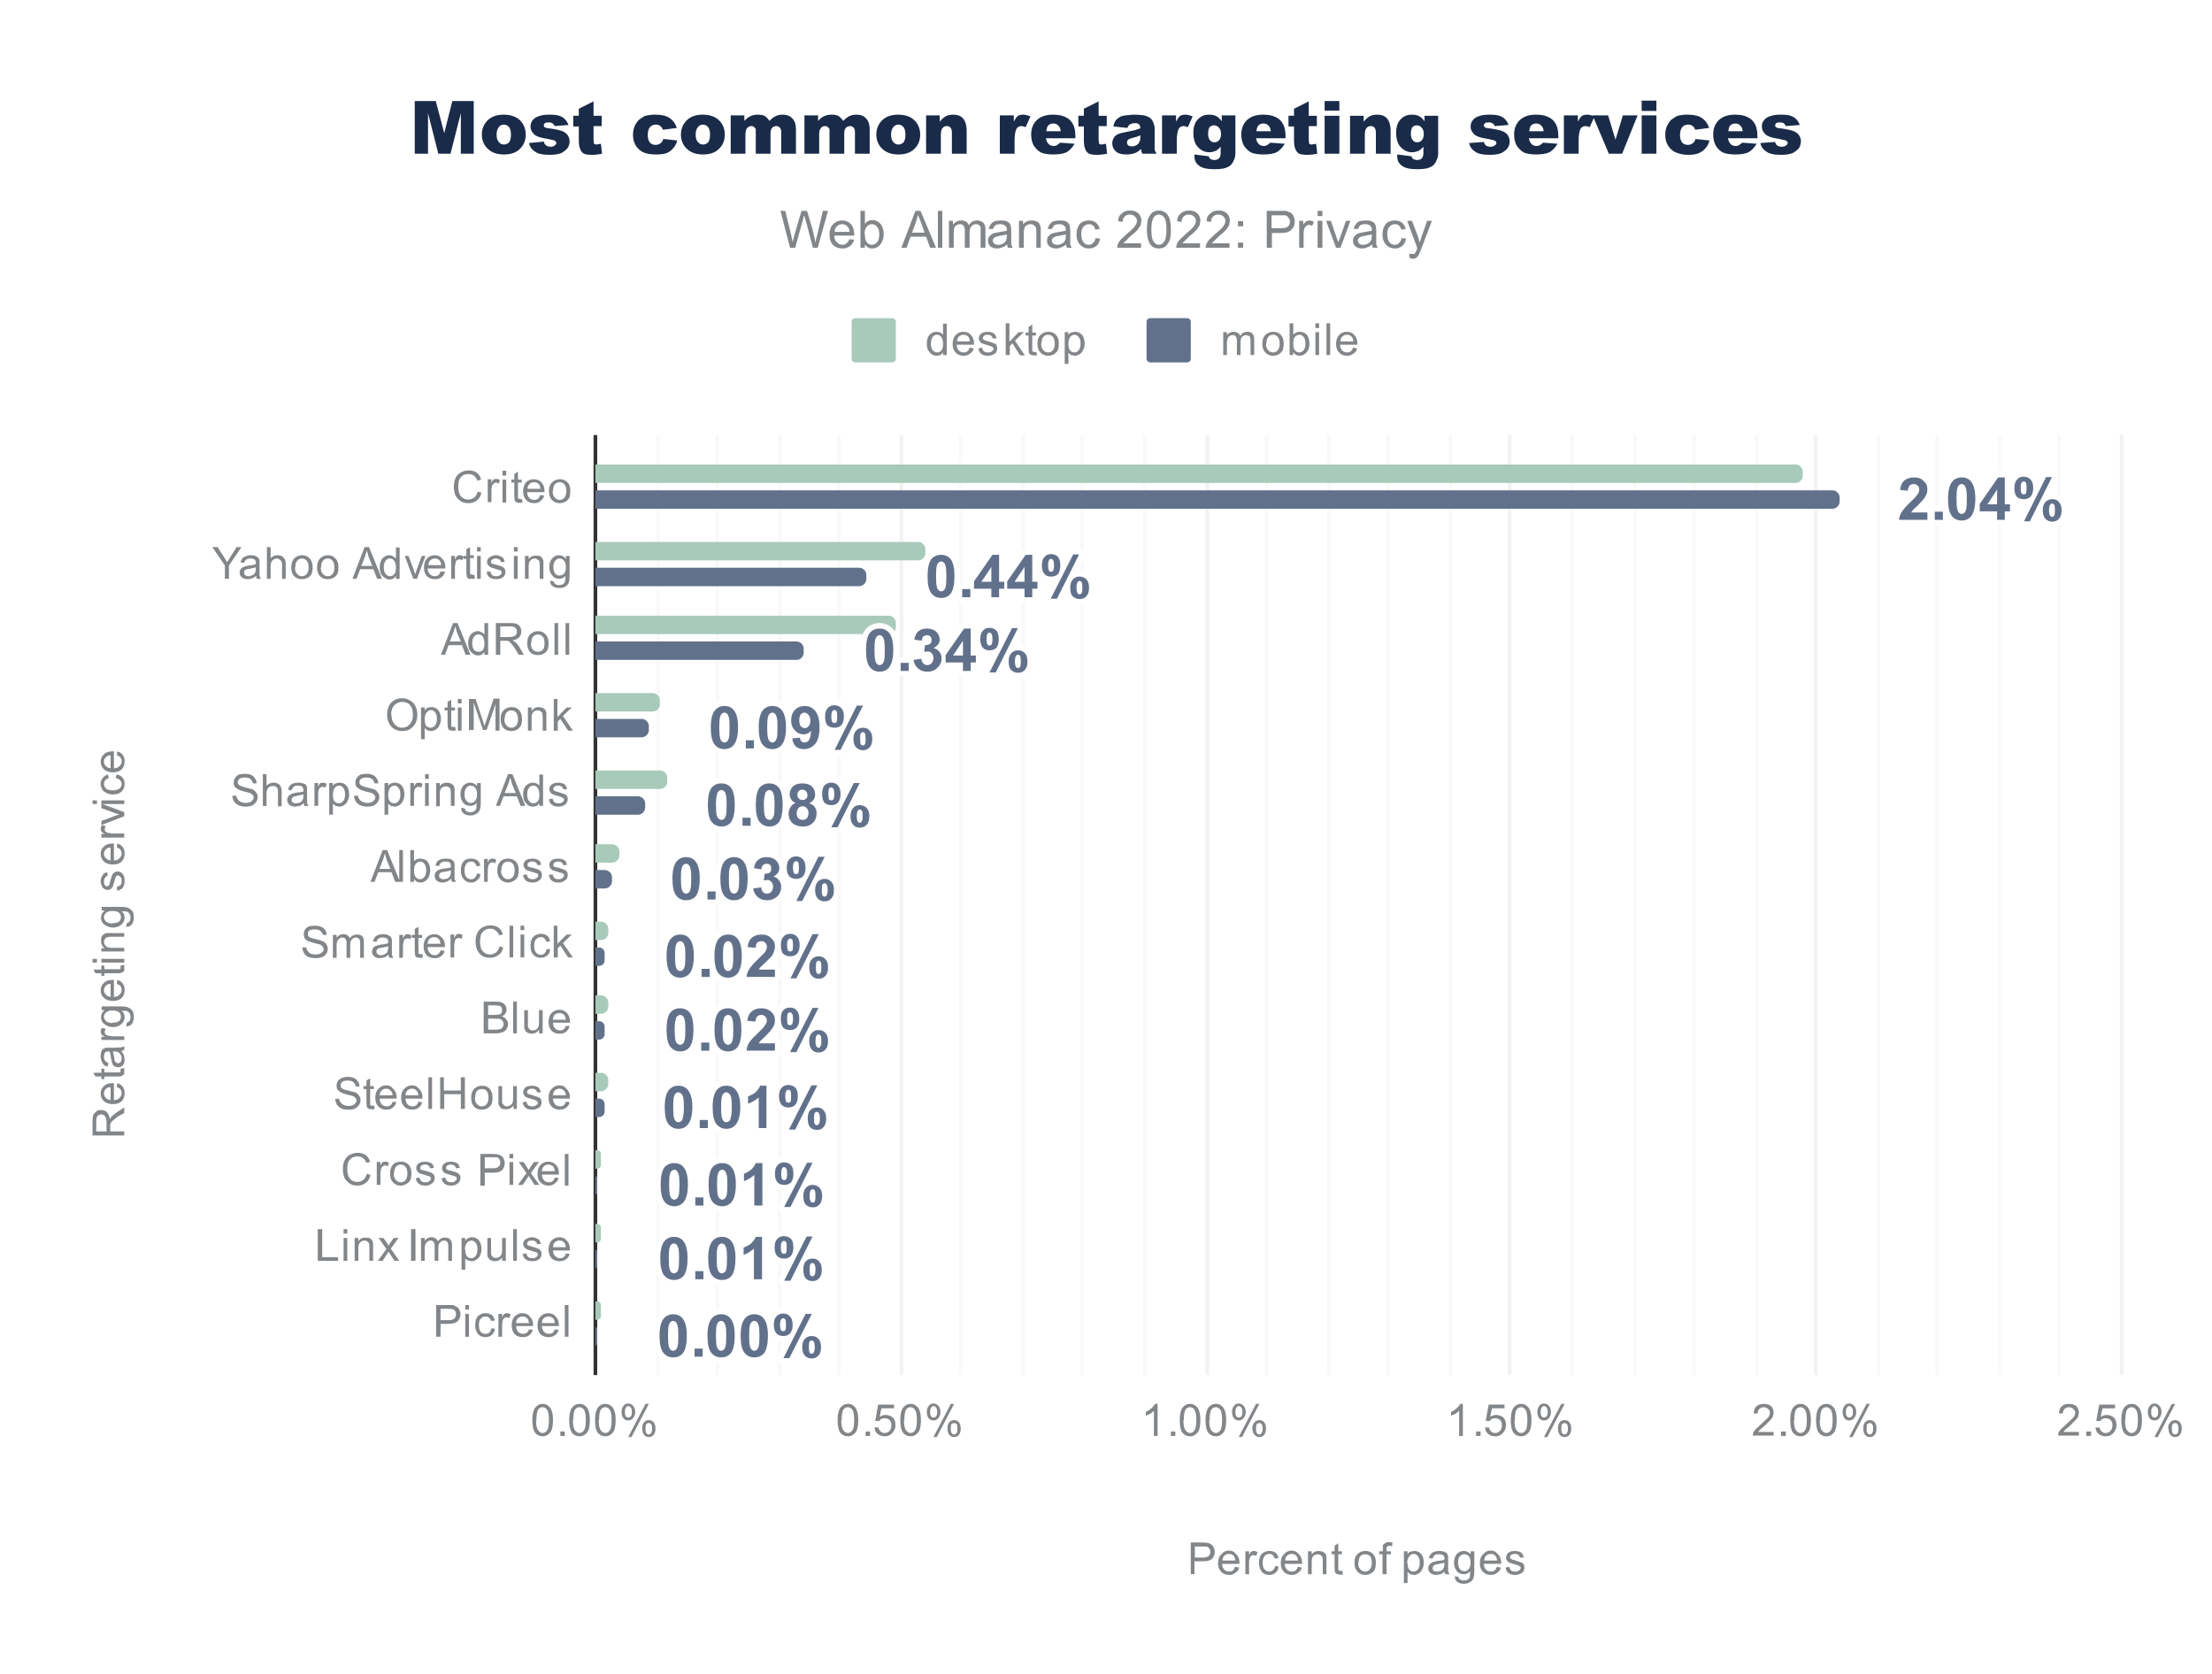 <svg xmlns="http://www.w3.org/2000/svg" width="600" height="454" fill="none" stroke-linecap="square" stroke-miterlimit="10"><path fill="#fff" d="M0 0h600v454H0V0Z"/><path stroke="#333" stroke-linecap="butt" d="M161.5 118.5v254"/><path stroke="#f2f2f2" stroke-linecap="butt" d="M244.5 118.5v254m83-254v254m82-254v254m83-254v254m83-254v254"/><path stroke="#f9f9f9" stroke-linecap="butt" d="M178.5 118.5v254m16-254v254m17-254v254m16-254v254m33-254v254m17-254v254m16-254v254m17-254v254m33-254v254m17-254v254m16-254v254m17-254v254m33-254v254m17-254v254m16-254v254m17-254v254m33-254v254m16-254v254m17-254v254m16-254v254"/><clipPath id="a"><path d="M161.5 118.4h414v254.2h-414V118.4Z"/></clipPath><path d="M161 131v-5h326a2 2 0 0 1 2 2v1a2 2 0 0 1-2 2Z" clip-path="url(#a)"/><path fill="#a8caba" d="M161 131v-5h326a2 2 0 0 1 2 2v1a2 2 0 0 1-2 2Z" clip-path="url(#a)"/><path d="M161 152v-5h88a2 2 0 0 1 2 2v1a2 2 0 0 1-2 2Z" clip-path="url(#a)"/><path fill="#a8caba" d="M161 152v-5h88a2 2 0 0 1 2 2v1a2 2 0 0 1-2 2Z" clip-path="url(#a)"/><path d="M161 172v-5h80a2 2 0 0 1 2 2v1a2 2 0 0 1-2 2Z" clip-path="url(#a)"/><path fill="#a8caba" d="M161 172v-5h80a2 2 0 0 1 2 2v1a2 2 0 0 1-2 2Z" clip-path="url(#a)"/><path d="M161 193v-5h16a2 2 0 0 1 2 2v1a2 2 0 0 1-2 2Z" clip-path="url(#a)"/><path fill="#a8caba" d="M161 193v-5h16a2 2 0 0 1 2 2v1a2 2 0 0 1-2 2Z" clip-path="url(#a)"/><path d="M161 214v-5h18a2 2 0 0 1 2 2v1a2 2 0 0 1-2 2Z" clip-path="url(#a)"/><path fill="#a8caba" d="M161 214v-5h18a2 2 0 0 1 2 2v1a2 2 0 0 1-2 2Z" clip-path="url(#a)"/><path d="M161 234v-5h5a2 2 0 0 1 2 2v1a2 2 0 0 1-2 2Z" clip-path="url(#a)"/><path fill="#a8caba" d="M161 234v-5h5a2 2 0 0 1 2 2v1a2 2 0 0 1-2 2Z" clip-path="url(#a)"/><path d="M161 255v-5h2a2 2 0 0 1 2 2v1a2 2 0 0 1-2 2Z" clip-path="url(#a)"/><path fill="#a8caba" d="M161 255v-5h2a2 2 0 0 1 2 2v1a2 2 0 0 1-2 2Z" clip-path="url(#a)"/><path d="M161 275v-5h2a2 2 0 0 1 2 2v1a2 2 0 0 1-2 2Z" clip-path="url(#a)"/><path fill="#a8caba" d="M161 275v-5h2a2 2 0 0 1 2 2v1a2 2 0 0 1-2 2Z" clip-path="url(#a)"/><path d="M161 296v-5h2a2 2 0 0 1 2 2v1a2 2 0 0 1-2 2Z" clip-path="url(#a)"/><path fill="#a8caba" d="M161 296v-5h2a2 2 0 0 1 2 2v1a2 2 0 0 1-2 2Z" clip-path="url(#a)"/><path d="M161 317v-5h1a1 1 0 0 1 1 1v3a1 1 0 0 1-1 1Z" clip-path="url(#a)"/><path fill="#a8caba" d="M161 317v-5h1a1 1 0 0 1 1 1v3a1 1 0 0 1-1 1Z" clip-path="url(#a)"/><path d="M161 337v-5h1a1 1 0 0 1 1 1v3a1 1 0 0 1-1 1Z" clip-path="url(#a)"/><path fill="#a8caba" d="M161 337v-5h1a1 1 0 0 1 1 1v3a1 1 0 0 1-1 1Z" clip-path="url(#a)"/><path d="M161 358v-5h1a1 1 0 0 1 1 1v3a1 1 0 0 1-1 1Z" clip-path="url(#a)"/><path fill="#a8caba" d="M161 358v-5h1a1 1 0 0 1 1 1v3a1 1 0 0 1-1 1Z" clip-path="url(#a)"/><path d="M161 138v-5h336a2 2 0 0 1 2 2v1a2 2 0 0 1-2 2Z" clip-path="url(#a)"/><path fill="#62718b" d="M161 138v-5h336a2 2 0 0 1 2 2v1a2 2 0 0 1-2 2Z" clip-path="url(#a)"/><path d="M161 159v-5h72a2 2 0 0 1 2 2v1a2 2 0 0 1-2 2Z" clip-path="url(#a)"/><path fill="#62718b" d="M161 159v-5h72a2 2 0 0 1 2 2v1a2 2 0 0 1-2 2Z" clip-path="url(#a)"/><path d="M161 179v-5h55a2 2 0 0 1 2 2v1a2 2 0 0 1-2 2Z" clip-path="url(#a)"/><path fill="#62718b" d="M161 179v-5h55a2 2 0 0 1 2 2v1a2 2 0 0 1-2 2Z" clip-path="url(#a)"/><path d="M161 200v-5h13a2 2 0 0 1 2 2v1a2 2 0 0 1-2 2Z" clip-path="url(#a)"/><path fill="#62718b" d="M161 200v-5h13a2 2 0 0 1 2 2v1a2 2 0 0 1-2 2Z" clip-path="url(#a)"/><path d="M161 221v-5h12a2 2 0 0 1 2 2v1a2 2 0 0 1-2 2Z" clip-path="url(#a)"/><path fill="#62718b" d="M161 221v-5h12a2 2 0 0 1 2 2v1a2 2 0 0 1-2 2Z" clip-path="url(#a)"/><path d="M161 241v-5h3a2 2 0 0 1 2 2v1a2 2 0 0 1-2 2Z" clip-path="url(#a)"/><path fill="#62718b" d="M161 241v-5h3a2 2 0 0 1 2 2v1a2 2 0 0 1-2 2Z" clip-path="url(#a)"/><path d="M161 262v-5h1.5a1.5 1.5 0 0 1 1.5 1.5v2a1.5 1.5 0 0 1-1.5 1.5Z" clip-path="url(#a)"/><path fill="#62718b" d="M161 262v-5h1.5a1.5 1.5 0 0 1 1.5 1.5v2a1.5 1.5 0 0 1-1.5 1.5Z" clip-path="url(#a)"/><path d="M161 282v-5h1.5a1.5 1.5 0 0 1 1.5 1.5v2a1.5 1.5 0 0 1-1.5 1.5Z" clip-path="url(#a)"/><path fill="#62718b" d="M161 282v-5h1.5a1.5 1.5 0 0 1 1.5 1.5v2a1.5 1.5 0 0 1-1.5 1.5Z" clip-path="url(#a)"/><path d="M161 303v-5h1.5a1.5 1.5 0 0 1 1.5 1.5v2a1.5 1.5 0 0 1-1.5 1.5Z" clip-path="url(#a)"/><path fill="#62718b" d="M161 303v-5h1.5a1.5 1.5 0 0 1 1.5 1.5v2a1.5 1.5 0 0 1-1.5 1.5Z" clip-path="url(#a)"/><path d="M161 324v-5h.5a.5.5 0 0 1 .5.5v4a.5.5 0 0 1-.5.5Z" clip-path="url(#a)"/><path fill="#62718b" d="M161 324v-5h.5a.5.5 0 0 1 .5.5v4a.5.5 0 0 1-.5.5Z" clip-path="url(#a)"/><path d="M161 344v-5h.5a.5.5 0 0 1 .5.5v4a.5.5 0 0 1-.5.5Z" clip-path="url(#a)"/><path fill="#62718b" d="M161 344v-5h.5a.5.5 0 0 1 .5.5v4a.5.5 0 0 1-.5.5Z" clip-path="url(#a)"/><path d="M161 365v-5h.5a.5.5 0 0 1 .5.5v4a.5.5 0 0 1-.5.5Z" clip-path="url(#a)"/><path fill="#62718b" d="M161 365v-5h.5a.5.5 0 0 1 .5.5v4a.5.5 0 0 1-.5.5Z" clip-path="url(#a)"/><path stroke="#fff" stroke-linecap="round" stroke-linejoin="round" stroke-width="3" d="M522.8 139v2h-7.7q.1-1.2.8-2.2.6-1 2.4-2.7 1.5-1.4 1.8-2 .5-.6.5-1.3 0-.7-.4-1-.4-.5-1-.5-.8 0-1.2.4-.4.4-.5 1.4l-2.1-.2q.2-1.8 1.2-2.6t2.6-.8q1.7 0 2.6 1 1 .8 1 2.2 0 .8-.3 1.5t-.9 1.4l-1.4 1.5-1.3 1.2-.5.7h4.4Zm2 2v-2.2h2.2v2.2h-2Zm7.3-11.5q1.7 0 2.6 1.2 1.1 1.4 1.1 4.6t-1.1 4.7q-1 1.2-2.6 1.2-1.7 0-2.7-1.3-1-1.3-1-4.6 0-3.2 1.1-4.6 1-1.2 2.6-1.2Zm0 1.8q-.4 0-.7.3-.3.2-.5.9-.2.8-.2 2.8 0 2 .2 2.8.2.8.5 1 .3.3.7.3.4 0 .7-.3.3-.2.5-.9.2-.8.2-2.9 0-2-.2-2.7t-.5-1q-.3-.3-.7-.3Zm9.6 9.7v-2.3H537v-2l5-7.2h1.8v7.3h1.4v1.9h-1.4v2.3h-2.1Zm0-4.2v-4l-2.6 4h2.6Zm4.7-4.4q0-1.6.7-2.3.6-.8 1.8-.8 1.2 0 1.9.8.7.7.7 2.3 0 1.5-.7 2.3-.7.7-1.8.7-1.3 0-2-.7-.6-.8-.6-2.3Zm1.7 0q0 1 .3 1.5.2.2.5.2.4 0 .6-.2.2-.4.2-1.5 0-1.2-.2-1.5-.2-.3-.6-.3-.3 0-.5.3-.3.3-.3 1.5Zm2.5 9H549l6-12h1.6l-6 12Zm3.5-3q0-1.5.7-2.2.7-.8 1.9-.8t1.8.8q.7.7.7 2.2 0 1.6-.7 2.3-.7.8-1.8.8-1.2 0-1.9-.8-.7-.7-.7-2.3Zm1.7 0q0 1.1.3 1.5.2.3.5.3.4 0 .6-.3.2-.4.2-1.5t-.2-1.5q-.2-.3-.6-.3-.3 0-.5.3-.3.4-.3 1.5Z"/><path fill="#62718b" d="M522.8 139v2h-7.7q.1-1.2.8-2.2.6-1 2.4-2.7 1.5-1.4 1.8-2 .5-.6.5-1.3 0-.7-.4-1-.4-.5-1-.5-.8 0-1.2.4-.4.4-.5 1.4l-2.1-.2q.2-1.8 1.2-2.6t2.6-.8q1.7 0 2.6 1 1 .8 1 2.2 0 .8-.3 1.5t-.9 1.4l-1.4 1.5-1.3 1.2-.5.7h4.4Zm2 2v-2.2h2.2v2.2h-2Zm7.3-11.5q1.7 0 2.6 1.2 1.1 1.4 1.1 4.6t-1.1 4.7q-1 1.2-2.6 1.2-1.7 0-2.7-1.3-1-1.3-1-4.6 0-3.2 1.1-4.6 1-1.2 2.6-1.2Zm0 1.8q-.4 0-.7.3-.3.2-.5.9-.2.8-.2 2.8 0 2 .2 2.8.2.8.5 1 .3.3.7.3.4 0 .7-.3.3-.2.5-.9.2-.8.2-2.9 0-2-.2-2.7t-.5-1q-.3-.3-.7-.3Zm9.6 9.7v-2.3H537v-2l5-7.2h1.8v7.3h1.4v1.9h-1.4v2.3h-2.1Zm0-4.2v-4l-2.6 4h2.6Zm4.7-4.4q0-1.6.7-2.3.6-.8 1.8-.8 1.2 0 1.9.8.7.7.7 2.3 0 1.5-.7 2.3-.7.7-1.8.7-1.3 0-2-.7-.6-.8-.6-2.3Zm1.7 0q0 1 .3 1.5.2.2.5.2.4 0 .6-.2.2-.4.2-1.5 0-1.2-.2-1.5-.2-.3-.6-.3-.3 0-.5.3-.3.3-.3 1.5Zm2.5 9H549l6-12h1.6l-6 12Zm3.5-3q0-1.5.7-2.2.7-.8 1.9-.8t1.8.8q.7.7.7 2.2 0 1.6-.7 2.3-.7.8-1.8.8-1.2 0-1.9-.8-.7-.7-.7-2.3Zm1.7 0q0 1.1.3 1.5.2.3.5.3.4 0 .6-.3.2-.4.2-1.5t-.2-1.5q-.2-.3-.6-.3-.3 0-.5.3-.3.4-.3 1.5Z"/><path stroke="#fff" stroke-linecap="round" stroke-linejoin="round" stroke-width="3" d="M255.3 150.5q1.6 0 2.6 1.2 1 1.4 1 4.6t-1 4.7q-1 1.2-2.6 1.2-1.7 0-2.7-1.3-1-1.3-1-4.6 0-3.2 1-4.6 1-1.2 2.7-1.2Zm0 1.8q-.4 0-.7.3-.3.2-.5.9-.2.8-.2 2.8 0 2 .2 2.8.2.8.5 1 .3.3.7.3.4 0 .7-.3.3-.2.5-.9.2-.8.2-2.9 0-2-.2-2.7-.2-.8-.5-1-.3-.3-.7-.3Zm5.7 9.7v-2.2h2.2v2.2H261Zm7.9 0v-2.3h-4.7v-2l5-7.2h1.8v7.3h1.4v1.9H271v2.3h-2.1Zm0-4.2v-4l-2.7 4h2.7Zm9 4.2v-2.3h-4.7v-2l5-7.2h1.8v7.3h1.4v1.9H280v2.3h-2.1Zm0-4.2v-4l-2.7 4h2.7Zm4.7-4.4q0-1.6.7-2.3.6-.8 1.8-.8 1.2 0 1.9.8.6.7.6 2.3 0 1.5-.6 2.3-.7.7-1.9.7t-1.8-.7q-.7-.8-.7-2.3Zm1.7 0q0 1 .3 1.5.1.2.5.2.3 0 .5-.2.3-.4.3-1.5 0-1.2-.3-1.5-.2-.3-.5-.3-.4 0-.5.3-.3.3-.3 1.5Zm2.5 9H285l6.1-12h1.6l-6 12Zm3.5-3q0-1.5.7-2.2.7-.8 1.8-.8 1.2 0 1.9.8.7.7.7 2.2 0 1.6-.7 2.3-.7.8-1.8.8-1.2 0-2-.8-.6-.7-.6-2.3Zm1.7 0q0 1.1.3 1.5.2.3.5.3.4 0 .6-.3.2-.4.2-1.5t-.2-1.5q-.2-.3-.6-.3-.3 0-.5.3-.3.4-.3 1.5Z"/><path fill="#62718b" d="M255.3 150.5q1.6 0 2.6 1.2 1 1.4 1 4.6t-1 4.7q-1 1.2-2.6 1.2-1.7 0-2.7-1.3-1-1.3-1-4.6 0-3.2 1-4.6 1-1.2 2.7-1.2Zm0 1.8q-.4 0-.7.3-.3.2-.5.9-.2.8-.2 2.8 0 2 .2 2.8.2.8.5 1 .3.3.7.3.4 0 .7-.3.3-.2.5-.9.2-.8.2-2.9 0-2-.2-2.7-.2-.8-.5-1-.3-.3-.7-.3Zm5.7 9.7v-2.2h2.2v2.2H261Zm7.9 0v-2.3h-4.7v-2l5-7.2h1.8v7.3h1.4v1.9H271v2.3h-2.1Zm0-4.2v-4l-2.7 4h2.7Zm9 4.2v-2.3h-4.7v-2l5-7.2h1.8v7.3h1.4v1.9H280v2.3h-2.1Zm0-4.2v-4l-2.7 4h2.7Zm4.7-4.4q0-1.6.7-2.3.6-.8 1.8-.8 1.2 0 1.9.8.6.7.6 2.3 0 1.5-.6 2.3-.7.7-1.9.7t-1.8-.7q-.7-.8-.7-2.3Zm1.7 0q0 1 .3 1.5.1.2.5.2.3 0 .5-.2.3-.4.3-1.5 0-1.2-.3-1.5-.2-.3-.5-.3-.4 0-.5.3-.3.3-.3 1.5Zm2.5 9H285l6.1-12h1.6l-6 12Zm3.5-3q0-1.5.7-2.2.7-.8 1.8-.8 1.2 0 1.9.8.7.7.7 2.2 0 1.6-.7 2.3-.7.8-1.8.8-1.2 0-2-.8-.6-.7-.6-2.3Zm1.7 0q0 1.1.3 1.5.2.3.5.3.4 0 .6-.3.2-.4.2-1.5t-.2-1.5q-.2-.3-.6-.3-.3 0-.5.3-.3.4-.3 1.5Z"/><path stroke="#fff" stroke-linecap="round" stroke-linejoin="round" stroke-width="3" d="M238.6 170.5q1.6 0 2.6 1.2 1.1 1.4 1.1 4.6t-1.1 4.7q-1 1.2-2.6 1.2-1.7 0-2.7-1.3-1-1.3-1-4.6 0-3.2 1-4.6 1-1.2 2.7-1.2Zm0 1.8q-.4 0-.7.3-.3.2-.5.9-.2.8-.2 2.8 0 2 .2 2.8.2.8.5 1 .3.3.7.3.4 0 .7-.3.3-.2.5-.9.2-.8.2-2.9 0-2-.2-2.7t-.5-1q-.3-.3-.7-.3Zm5.7 9.7v-2.2h2.2v2.2h-2.2Zm3.5-3 2.1-.3q.1.8.6 1.3.4.4 1 .4.7 0 1.2-.5.5-.6.5-1.4 0-.9-.5-1.3-.4-.5-1-.5l-1 .1.2-1.8q.8 0 1.3-.3.5-.4.5-1.1 0-.6-.4-1-.3-.3-.9-.3-.5 0-1 .4-.3.4-.4 1.1l-2-.3q.2-1 .6-1.7.4-.6 1.2-1 .7-.3 1.7-.3 1.6 0 2.6 1 .8.9.8 2 0 1.4-1.7 2.3 1 .2 1.6 1 .6.7.6 1.8 0 1.5-1.1 2.5-1.1 1.1-2.7 1.1t-2.6-.9q-1-.9-1.2-2.3Zm13.4 3v-2.3h-4.7v-2l5-7.2h1.8v7.3h1.4v1.9h-1.4v2.3h-2.1Zm0-4.2v-4l-2.7 4h2.7Zm4.7-4.4q0-1.6.7-2.3.6-.8 1.8-.8 1.2 0 1.9.8.6.7.6 2.3 0 1.5-.6 2.3-.7.7-1.9.7t-1.8-.7q-.7-.8-.7-2.3Zm1.7 0q0 1 .3 1.5.1.2.5.2.3 0 .5-.2.3-.4.3-1.5 0-1.2-.3-1.5-.2-.3-.5-.3-.4 0-.5.3-.3.3-.3 1.5Zm2.5 9h-1.7l6.1-12h1.6l-6 12Zm3.5-3q0-1.5.7-2.2.7-.8 1.8-.8 1.2 0 1.9.8.7.7.7 2.2 0 1.6-.7 2.3-.7.8-1.8.8-1.2 0-2-.8-.6-.7-.6-2.3Zm1.7 0q0 1.1.3 1.5.2.3.5.3.4 0 .6-.3.2-.4.2-1.5t-.2-1.5q-.2-.3-.6-.3-.3 0-.5.3-.3.4-.3 1.5Z"/><path fill="#62718b" d="M238.6 170.5q1.6 0 2.6 1.2 1.1 1.4 1.1 4.6t-1.1 4.7q-1 1.2-2.6 1.2-1.7 0-2.7-1.3-1-1.3-1-4.6 0-3.2 1-4.6 1-1.2 2.7-1.2Zm0 1.8q-.4 0-.7.3-.3.2-.5.9-.2.8-.2 2.8 0 2 .2 2.8.2.8.5 1 .3.3.7.3.4 0 .7-.3.3-.2.5-.9.2-.8.2-2.9 0-2-.2-2.7t-.5-1q-.3-.3-.7-.3Zm5.7 9.7v-2.2h2.2v2.2h-2.2Zm3.5-3 2.1-.3q.1.8.6 1.3.4.4 1 .4.7 0 1.2-.5.5-.6.5-1.4 0-.9-.5-1.3-.4-.5-1-.5l-1 .1.2-1.8q.8 0 1.3-.3.5-.4.5-1.1 0-.6-.4-1-.3-.3-.9-.3-.5 0-1 .4-.3.4-.4 1.1l-2-.3q.2-1 .6-1.7.4-.6 1.2-1 .7-.3 1.7-.3 1.6 0 2.6 1 .8.9.8 2 0 1.4-1.7 2.3 1 .2 1.6 1 .6.7.6 1.8 0 1.5-1.1 2.5-1.1 1.1-2.7 1.1t-2.6-.9q-1-.9-1.2-2.3Zm13.4 3v-2.3h-4.7v-2l5-7.2h1.8v7.3h1.4v1.9h-1.4v2.3h-2.1Zm0-4.2v-4l-2.7 4h2.7Zm4.7-4.4q0-1.6.7-2.3.6-.8 1.8-.8 1.2 0 1.9.8.6.7.6 2.3 0 1.5-.6 2.3-.7.7-1.9.7t-1.8-.7q-.7-.8-.7-2.3Zm1.7 0q0 1 .3 1.5.1.2.5.2.3 0 .5-.2.3-.4.3-1.5 0-1.2-.3-1.5-.2-.3-.5-.3-.4 0-.5.3-.3.3-.3 1.5Zm2.5 9h-1.7l6.1-12h1.6l-6 12Zm3.5-3q0-1.5.7-2.2.7-.8 1.8-.8 1.2 0 1.9.8.7.7.7 2.2 0 1.6-.7 2.3-.7.8-1.8.8-1.2 0-2-.8-.6-.7-.6-2.3Zm1.7 0q0 1.1.3 1.5.2.3.5.3.4 0 .6-.3.2-.4.2-1.5t-.2-1.5q-.2-.3-.6-.3-.3 0-.5.3-.3.4-.3 1.5Z"/><path stroke="#fff" stroke-linecap="round" stroke-linejoin="round" stroke-width="3" d="M196.5 191.5q1.7 0 2.6 1.2 1.1 1.4 1.1 4.6t-1.1 4.7q-1 1.2-2.6 1.2-1.7 0-2.7-1.3-1-1.3-1-4.6 0-3.2 1.1-4.6 1-1.2 2.6-1.2Zm0 1.8q-.4 0-.7.3-.3.2-.5.9-.2.8-.2 2.8 0 2 .2 2.8.2.8.5 1 .3.3.7.3.4 0 .7-.3.3-.2.5-.9.2-.8.2-2.9 0-2-.2-2.7t-.5-1q-.3-.3-.7-.3Zm5.8 9.7v-2.2h2.2v2.2h-2.2Zm7.2-11.5q1.7 0 2.6 1.2 1.1 1.4 1.1 4.6t-1.1 4.7q-1 1.2-2.6 1.2-1.7 0-2.7-1.3-1-1.3-1-4.6 0-3.2 1.1-4.6 1-1.2 2.6-1.2Zm0 1.8q-.4 0-.7.3-.3.2-.5.9-.2.8-.2 2.8 0 2 .2 2.8.2.8.5 1 .3.3.7.3.4 0 .7-.3.3-.2.5-.9.2-.8.2-2.9 0-2-.2-2.7t-.5-1q-.3-.3-.7-.3Zm5.3 7 2.2-.2q0 .7.4 1 .3.3.8.3.7 0 1.2-.6.5-.7.6-2.6-.8 1-2 1-1.4 0-2.4-1.1-1-1-1-2.7 0-1.8 1-2.8 1-1.1 2.7-1.1 1.7 0 2.8 1.3 1.2 1.4 1.2 4.5t-1.2 4.5q-1.2 1.4-3 1.4-1.4 0-2.2-.7-.8-.7-1-2.2Zm5-4.8q0-1-.5-1.6-.5-.6-1.1-.6-.6 0-1 .5t-.4 1.6q0 1 .4 1.6.5.5 1.1.5.6 0 1-.5.5-.5.5-1.5Zm4-1.1q0-1.6.7-2.3.7-.8 1.8-.8 1.2 0 1.9.8.7.7.7 2.3 0 1.5-.7 2.3-.7.7-1.8.7-1.2 0-2-.7-.6-.8-.6-2.3Zm1.7 0q0 1 .3 1.5.2.2.5.2.4 0 .6-.2.2-.4.2-1.5 0-1.2-.2-1.5-.2-.3-.6-.3-.3 0-.5.3-.3.3-.3 1.5Zm2.5 9h-1.6l6-12h1.7l-6.1 12Zm3.5-3q0-1.5.7-2.2.7-.8 1.9-.8t1.8.8q.7.7.7 2.2 0 1.6-.7 2.3-.7.8-1.8.8-1.2 0-1.9-.8-.7-.7-.7-2.3Zm1.8 0q0 1.1.2 1.5.2.3.6.3.3 0 .5-.3.2-.4.2-1.5t-.2-1.5q-.2-.3-.5-.3-.4 0-.6.3-.2.4-.2 1.5Z"/><path fill="#62718b" d="M196.5 191.5q1.7 0 2.6 1.2 1.1 1.4 1.1 4.6t-1.1 4.7q-1 1.2-2.6 1.2-1.7 0-2.7-1.3-1-1.3-1-4.6 0-3.2 1.1-4.6 1-1.2 2.6-1.2Zm0 1.8q-.4 0-.7.3-.3.2-.5.9-.2.8-.2 2.8 0 2 .2 2.8.2.8.5 1 .3.3.7.3.4 0 .7-.3.3-.2.5-.9.2-.8.2-2.9 0-2-.2-2.7t-.5-1q-.3-.3-.7-.3Zm5.8 9.7v-2.2h2.2v2.2h-2.2Zm7.2-11.5q1.7 0 2.6 1.2 1.1 1.4 1.1 4.6t-1.1 4.7q-1 1.2-2.6 1.2-1.7 0-2.7-1.3-1-1.3-1-4.6 0-3.2 1.1-4.6 1-1.2 2.6-1.2Zm0 1.8q-.4 0-.7.3-.3.2-.5.9-.2.8-.2 2.8 0 2 .2 2.8.2.8.5 1 .3.3.7.3.4 0 .7-.3.3-.2.5-.9.2-.8.2-2.9 0-2-.2-2.7t-.5-1q-.3-.3-.7-.3Zm5.3 7 2.2-.2q0 .7.4 1 .3.3.8.3.7 0 1.2-.6.5-.7.6-2.6-.8 1-2 1-1.4 0-2.4-1.1-1-1-1-2.7 0-1.8 1-2.8 1-1.1 2.7-1.1 1.7 0 2.8 1.3 1.2 1.4 1.2 4.5t-1.2 4.5q-1.2 1.4-3 1.4-1.4 0-2.2-.7-.8-.7-1-2.2Zm5-4.8q0-1-.5-1.6-.5-.6-1.1-.6-.6 0-1 .5t-.4 1.6q0 1 .4 1.6.5.5 1.1.5.6 0 1-.5.5-.5.5-1.5Zm4-1.1q0-1.6.7-2.3.7-.8 1.8-.8 1.2 0 1.9.8.7.7.7 2.3 0 1.5-.7 2.3-.7.7-1.8.7-1.2 0-2-.7-.6-.8-.6-2.3Zm1.7 0q0 1 .3 1.5.2.2.5.2.4 0 .6-.2.2-.4.2-1.5 0-1.2-.2-1.5-.2-.3-.6-.3-.3 0-.5.3-.3.3-.3 1.5Zm2.5 9h-1.6l6-12h1.7l-6.1 12Zm3.5-3q0-1.5.7-2.2.7-.8 1.9-.8t1.8.8q.7.7.7 2.2 0 1.6-.7 2.3-.7.8-1.8.8-1.2 0-1.9-.8-.7-.7-.7-2.3Zm1.8 0q0 1.1.2 1.5.2.3.6.3.3 0 .5-.3.2-.4.2-1.5t-.2-1.5q-.2-.3-.5-.3-.4 0-.6.3-.2.4-.2 1.5Z"/><path stroke="#fff" stroke-linecap="round" stroke-linejoin="round" stroke-width="3" d="M195.7 212.5q1.6 0 2.6 1.2 1 1.4 1 4.6t-1 4.7q-1 1.2-2.6 1.2t-2.7-1.3q-1-1.3-1-4.6 0-3.2 1-4.6 1-1.2 2.7-1.2Zm0 1.8q-.4 0-.7.3-.4.2-.5.9-.3.8-.3 2.8 0 2 .2 2.8.2.8.6 1 .3.3.7.3.4 0 .7-.3.3-.2.5-.9.2-.8.2-2.9 0-2-.2-2.7-.2-.8-.5-1-.3-.3-.7-.3Zm5.7 9.7v-2.2h2.2v2.2h-2.2Zm7.3-11.5q1.6 0 2.6 1.2 1 1.4 1 4.6t-1 4.7q-1 1.2-2.6 1.2t-2.7-1.3q-1-1.3-1-4.6 0-3.2 1-4.6 1-1.2 2.7-1.2Zm0 1.8q-.4 0-.7.3-.4.2-.5.9-.3.8-.3 2.8 0 2 .2 2.8.2.8.6 1 .3.3.7.3.4 0 .7-.3.3-.2.5-.9.2-.8.2-2.9 0-2-.2-2.7-.2-.8-.5-1-.3-.3-.7-.3Zm7.1 3.5q-.8-.3-1.2-1-.4-.6-.4-1.3 0-1.3.9-2.2.9-.8 2.5-.8 1.7 0 2.6.8.9.9.9 2.2 0 .7-.4 1.4-.4.6-1.2 1 1 .3 1.5 1 .5.8.5 1.7 0 1.6-1 2.6t-2.7 1q-1.6 0-2.7-.8-1.2-1-1.2-2.7 0-.9.5-1.7.4-.8 1.4-1.2Zm.5-2.2q0 .7.4 1 .3.4 1 .4.6 0 1-.4t.3-1q0-.6-.4-1-.3-.4-1-.4-.6 0-1 .4-.3.4-.3 1Zm-.2 5q0 .8.4 1.3.5.5 1.2.5t1.1-.4q.5-.5.5-1.5 0-.8-.5-1.3-.4-.5-1.1-.5-.8 0-1.2.6-.4.6-.4 1.2Zm6.9-5.2q0-1.6.6-2.3.7-.8 1.9-.8t1.8.8q.7.7.7 2.3 0 1.5-.7 2.3-.6.7-1.8.7-1.2 0-1.9-.7-.6-.8-.6-2.3Zm1.7 0q0 1 .2 1.5.2.2.6.2.3 0 .5-.2.3-.4.3-1.5 0-1.2-.3-1.5-.2-.3-.5-.3-.4 0-.6.3-.2.3-.2 1.5Zm2.4 9h-1.6l6.1-12h1.6l-6 12Zm3.6-3q0-1.5.7-2.2.6-.8 1.8-.8 1.2 0 1.9.8.7.7.7 2.2 0 1.6-.7 2.3-.7.8-1.9.8t-1.8-.8q-.7-.7-.7-2.3Zm1.7 0q0 1.1.3 1.5.2.3.5.3t.5-.3q.3-.4.3-1.5t-.2-1.5q-.3-.3-.6-.3-.4 0-.5.3-.3.4-.3 1.5Z"/><path fill="#62718b" d="M195.7 212.5q1.6 0 2.6 1.2 1 1.4 1 4.6t-1 4.7q-1 1.2-2.6 1.2t-2.7-1.3q-1-1.3-1-4.6 0-3.2 1-4.6 1-1.2 2.7-1.2Zm0 1.8q-.4 0-.7.3-.4.2-.5.9-.3.8-.3 2.8 0 2 .2 2.8.2.8.6 1 .3.3.7.3.4 0 .7-.3.3-.2.5-.9.2-.8.2-2.9 0-2-.2-2.7-.2-.8-.5-1-.3-.3-.7-.3Zm5.7 9.7v-2.2h2.2v2.2h-2.2Zm7.3-11.5q1.6 0 2.6 1.2 1 1.4 1 4.6t-1 4.7q-1 1.2-2.6 1.2t-2.7-1.3q-1-1.3-1-4.6 0-3.2 1-4.6 1-1.2 2.7-1.2Zm0 1.8q-.4 0-.7.3-.4.2-.5.9-.3.8-.3 2.8 0 2 .2 2.8.2.8.6 1 .3.3.7.3.4 0 .7-.3.3-.2.5-.9.2-.8.2-2.9 0-2-.2-2.7-.2-.8-.5-1-.3-.3-.7-.3Zm7.1 3.5q-.8-.3-1.2-1-.4-.6-.4-1.3 0-1.3.9-2.2.9-.8 2.5-.8 1.7 0 2.6.8.9.9.9 2.2 0 .7-.4 1.4-.4.6-1.2 1 1 .3 1.5 1 .5.8.5 1.7 0 1.6-1 2.6t-2.7 1q-1.6 0-2.7-.8-1.2-1-1.2-2.7 0-.9.5-1.7.4-.8 1.4-1.2Zm.5-2.2q0 .7.4 1 .3.4 1 .4.6 0 1-.4t.3-1q0-.6-.4-1-.3-.4-1-.4-.6 0-1 .4-.3.4-.3 1Zm-.2 5q0 .8.4 1.3.5.5 1.2.5t1.1-.4q.5-.5.5-1.5 0-.8-.5-1.3-.4-.5-1.1-.5-.8 0-1.2.6-.4.6-.4 1.2Zm6.9-5.2q0-1.6.6-2.3.7-.8 1.9-.8t1.8.8q.7.7.7 2.3 0 1.5-.7 2.3-.6.7-1.8.7-1.2 0-1.9-.7-.6-.8-.6-2.3Zm1.7 0q0 1 .2 1.5.2.2.6.2.3 0 .5-.2.3-.4.3-1.5 0-1.2-.3-1.5-.2-.3-.5-.3-.4 0-.6.3-.2.3-.2 1.5Zm2.4 9h-1.6l6.1-12h1.6l-6 12Zm3.6-3q0-1.5.7-2.2.6-.8 1.8-.8 1.2 0 1.9.8.7.7.7 2.2 0 1.6-.7 2.3-.7.8-1.9.8t-1.8-.8q-.7-.7-.7-2.3Zm1.7 0q0 1.1.3 1.5.2.3.5.3t.5-.3q.3-.4.3-1.5t-.2-1.5q-.3-.3-.6-.3-.4 0-.5.3-.3.4-.3 1.5Z"/><path stroke="#fff" stroke-linecap="round" stroke-linejoin="round" stroke-width="3" d="M186.1 232.5q1.7 0 2.6 1.2 1.1 1.4 1.1 4.6t-1 4.7q-1 1.2-2.7 1.2t-2.7-1.3q-1-1.3-1-4.6 0-3.2 1.1-4.6 1-1.2 2.6-1.2Zm0 1.8q-.4 0-.7.3-.3.2-.5.9-.2.8-.2 2.8 0 2 .2 2.8.2.8.5 1 .3.3.7.3.4 0 .7-.3.3-.2.5-.9.2-.8.2-2.9 0-2-.2-2.7-.2-.8-.5-1-.3-.3-.7-.3Zm5.8 9.7v-2.2h2.2v2.2h-2.2Zm7.2-11.5q1.7 0 2.6 1.2 1.1 1.4 1.1 4.6t-1 4.7q-1 1.2-2.7 1.2t-2.7-1.3q-1-1.3-1-4.6 0-3.2 1.1-4.6 1-1.2 2.6-1.2Zm0 1.8q-.4 0-.7.3-.3.2-.5.9-.2.8-.2 2.8 0 2 .2 2.8.2.8.5 1 .3.3.7.3.4 0 .7-.3.3-.2.5-.9.2-.8.2-2.9 0-2-.2-2.7-.2-.8-.5-1-.3-.3-.7-.3Zm5.2 6.7 2.2-.3q0 .8.5 1.3.4.4 1 .4.8 0 1.2-.5.5-.6.5-1.4 0-.9-.5-1.3-.4-.5-1-.5l-1 .1.2-1.8q.9 0 1.4-.3.4-.4.4-1.1 0-.6-.3-1-.4-.3-1-.3-.5 0-1 .4-.3.4-.4 1.1l-2-.3q.2-1 .6-1.7.5-.6 1.2-1 .8-.3 1.7-.3 1.6 0 2.6 1 .8.9.8 2 0 1.4-1.6 2.3 1 .2 1.5 1 .6.7.6 1.8 0 1.5-1 2.5-1.2 1.1-2.8 1.1-1.6 0-2.6-.9t-1.2-2.3Zm9.1-5.6q0-1.6.7-2.3.7-.8 1.8-.8 1.2 0 1.9.8.7.7.7 2.3 0 1.5-.7 2.3-.7.7-1.8.7-1.2 0-1.9-.7-.7-.8-.7-2.3Zm1.7 0q0 1 .3 1.5.2.2.5.2.4 0 .6-.2.2-.4.2-1.5 0-1.2-.2-1.5-.2-.3-.6-.3-.3 0-.5.3-.3.3-.3 1.5Zm2.5 9H216l6-12h1.7l-6.1 12Zm3.5-3q0-1.5.7-2.2.7-.8 1.9-.8 1.1 0 1.8.8.7.7.7 2.2 0 1.6-.7 2.3-.7.8-1.8.8-1.2 0-1.9-.8-.7-.7-.7-2.3Zm1.8 0q0 1.1.2 1.5.2.3.6.3.3 0 .5-.3.3-.4.3-1.5t-.3-1.5q-.2-.3-.5-.3-.4 0-.6.3-.2.4-.2 1.5Z"/><path fill="#62718b" d="M186.1 232.5q1.7 0 2.6 1.2 1.1 1.4 1.1 4.6t-1 4.7q-1 1.2-2.7 1.2t-2.7-1.3q-1-1.3-1-4.6 0-3.2 1.1-4.6 1-1.2 2.6-1.2Zm0 1.8q-.4 0-.7.3-.3.2-.5.9-.2.8-.2 2.8 0 2 .2 2.8.2.8.5 1 .3.3.7.3.4 0 .7-.3.3-.2.5-.9.2-.8.2-2.9 0-2-.2-2.7-.2-.8-.5-1-.3-.3-.7-.3Zm5.8 9.7v-2.2h2.2v2.2h-2.2Zm7.2-11.5q1.7 0 2.6 1.2 1.1 1.4 1.1 4.6t-1 4.7q-1 1.2-2.7 1.2t-2.7-1.3q-1-1.3-1-4.6 0-3.2 1.1-4.6 1-1.2 2.6-1.2Zm0 1.8q-.4 0-.7.3-.3.2-.5.9-.2.8-.2 2.8 0 2 .2 2.8.2.8.5 1 .3.3.7.3.4 0 .7-.3.3-.2.5-.9.2-.8.2-2.9 0-2-.2-2.7-.2-.8-.5-1-.3-.3-.7-.3Zm5.2 6.7 2.2-.3q0 .8.5 1.3.4.4 1 .4.8 0 1.2-.5.5-.6.5-1.4 0-.9-.5-1.3-.4-.5-1-.5l-1 .1.2-1.8q.9 0 1.4-.3.4-.4.4-1.1 0-.6-.3-1-.4-.3-1-.3-.5 0-1 .4-.3.4-.4 1.1l-2-.3q.2-1 .6-1.7.5-.6 1.2-1 .8-.3 1.7-.3 1.6 0 2.6 1 .8.9.8 2 0 1.4-1.6 2.3 1 .2 1.5 1 .6.7.6 1.8 0 1.5-1 2.5-1.2 1.1-2.8 1.1-1.6 0-2.6-.9t-1.2-2.3Zm9.1-5.6q0-1.6.7-2.3.7-.8 1.8-.8 1.2 0 1.9.8.7.7.7 2.3 0 1.5-.7 2.3-.7.7-1.8.7-1.2 0-1.9-.7-.7-.8-.7-2.3Zm1.7 0q0 1 .3 1.5.2.2.5.2.4 0 .6-.2.2-.4.2-1.5 0-1.2-.2-1.5-.2-.3-.6-.3-.3 0-.5.3-.3.3-.3 1.5Zm2.5 9H216l6-12h1.7l-6.1 12Zm3.5-3q0-1.5.7-2.2.7-.8 1.9-.8 1.1 0 1.8.8.7.7.7 2.2 0 1.6-.7 2.3-.7.8-1.8.8-1.2 0-1.9-.8-.7-.7-.7-2.3Zm1.8 0q0 1.1.2 1.5.2.3.6.3.3 0 .5-.3.3-.4.3-1.5t-.3-1.5q-.2-.3-.5-.3-.4 0-.6.3-.2.4-.2 1.5Z"/><path stroke="#fff" stroke-linecap="round" stroke-linejoin="round" stroke-width="3" d="M184.5 253.5q1.7 0 2.6 1.2 1.1 1.4 1.1 4.6t-1.1 4.7q-1 1.2-2.6 1.2-1.7 0-2.7-1.3-1-1.3-1-4.6 0-3.2 1.1-4.6 1-1.2 2.6-1.2Zm0 1.8q-.4 0-.7.3-.3.2-.5.9-.2.8-.2 2.8 0 2 .2 2.8.2.8.5 1 .3.3.7.3.4 0 .7-.3.3-.2.5-.9.2-.8.2-2.9 0-2-.2-2.7t-.5-1q-.3-.3-.7-.3Zm5.8 9.7v-2.2h2.2v2.2h-2.2Zm7.2-11.5q1.7 0 2.6 1.2 1.1 1.4 1.1 4.6t-1.1 4.7q-1 1.2-2.6 1.2-1.7 0-2.7-1.3-1-1.3-1-4.6 0-3.2 1.1-4.6 1-1.2 2.6-1.2Zm0 1.8q-.4 0-.7.3-.3.2-.5.9-.2.8-.2 2.8 0 2 .2 2.8.2.8.5 1 .3.3.7.3.4 0 .7-.3.3-.2.5-.9.2-.8.2-2.9 0-2-.2-2.7t-.5-1q-.3-.3-.7-.3Zm12.7 7.7v2h-7.7q.1-1.2.8-2.2.6-1 2.4-2.7 1.5-1.4 1.9-2 .4-.6.4-1.3 0-.7-.4-1-.4-.5-1-.5-.8 0-1.2.4-.4.4-.4 1.4l-2.2-.2q.2-1.8 1.2-2.6t2.6-.8q1.7 0 2.6 1 1 .8 1 2.2 0 .8-.3 1.5-.2.7-.8 1.4l-1.5 1.5-1.3 1.2-.5.7h4.4Zm1.6-6.6q0-1.6.7-2.3.7-.8 1.8-.8 1.2 0 1.9.8.7.7.7 2.3 0 1.5-.7 2.3-.7.7-1.8.7-1.2 0-2-.7-.6-.8-.6-2.3Zm1.7 0q0 1 .3 1.5.2.2.5.2.4 0 .6-.2.2-.4.2-1.5 0-1.2-.2-1.5-.2-.3-.6-.3-.3 0-.5.3-.3.3-.3 1.5Zm2.5 9h-1.6l6-12h1.7l-6.1 12Zm3.5-3q0-1.5.7-2.2.7-.8 1.9-.8 1.1 0 1.8.8.7.7.7 2.2 0 1.6-.7 2.3-.7.8-1.8.8-1.2 0-1.9-.8-.7-.7-.7-2.3Zm1.8 0q0 1.1.2 1.5.2.3.6.3.3 0 .5-.3.2-.4.2-1.5t-.2-1.5q-.2-.3-.5-.3-.4 0-.6.3-.2.4-.2 1.5Z"/><path fill="#62718b" d="M184.5 253.5q1.7 0 2.6 1.2 1.1 1.4 1.1 4.6t-1.1 4.7q-1 1.2-2.6 1.2-1.7 0-2.7-1.3-1-1.3-1-4.6 0-3.2 1.1-4.6 1-1.2 2.6-1.2Zm0 1.8q-.4 0-.7.3-.3.2-.5.9-.2.8-.2 2.8 0 2 .2 2.8.2.8.5 1 .3.3.7.3.4 0 .7-.3.3-.2.5-.9.2-.8.2-2.9 0-2-.2-2.7t-.5-1q-.3-.3-.7-.3Zm5.8 9.7v-2.2h2.2v2.2h-2.2Zm7.2-11.5q1.7 0 2.6 1.2 1.1 1.4 1.1 4.6t-1.1 4.7q-1 1.2-2.6 1.2-1.7 0-2.7-1.3-1-1.3-1-4.6 0-3.2 1.1-4.6 1-1.2 2.6-1.2Zm0 1.8q-.4 0-.7.3-.3.2-.5.9-.2.8-.2 2.8 0 2 .2 2.8.2.8.5 1 .3.3.7.3.4 0 .7-.3.3-.2.5-.9.2-.8.2-2.9 0-2-.2-2.7t-.5-1q-.3-.3-.7-.3Zm12.7 7.7v2h-7.7q.1-1.2.8-2.2.6-1 2.4-2.7 1.5-1.4 1.9-2 .4-.6.4-1.3 0-.7-.4-1-.4-.5-1-.5-.8 0-1.2.4-.4.4-.4 1.4l-2.2-.2q.2-1.8 1.2-2.6t2.6-.8q1.7 0 2.6 1 1 .8 1 2.2 0 .8-.3 1.5-.2.7-.8 1.4l-1.5 1.5-1.3 1.2-.5.7h4.4Zm1.6-6.6q0-1.6.7-2.3.7-.8 1.8-.8 1.2 0 1.9.8.7.7.7 2.3 0 1.5-.7 2.3-.7.7-1.8.7-1.2 0-2-.7-.6-.8-.6-2.3Zm1.7 0q0 1 .3 1.5.2.2.5.2.4 0 .6-.2.2-.4.2-1.5 0-1.2-.2-1.5-.2-.3-.6-.3-.3 0-.5.3-.3.3-.3 1.5Zm2.5 9h-1.6l6-12h1.7l-6.1 12Zm3.5-3q0-1.5.7-2.2.7-.8 1.9-.8 1.1 0 1.8.8.7.7.7 2.2 0 1.6-.7 2.3-.7.8-1.8.8-1.2 0-1.9-.8-.7-.7-.7-2.3Zm1.8 0q0 1.1.2 1.5.2.3.6.3.3 0 .5-.3.2-.4.2-1.5t-.2-1.5q-.2-.3-.5-.3-.4 0-.6.3-.2.4-.2 1.5Z"/><path stroke="#fff" stroke-linecap="round" stroke-linejoin="round" stroke-width="3" d="M184.5 273.5q1.6 0 2.6 1.2 1 1.4 1 4.6t-1 4.7q-1 1.2-2.6 1.2-1.7 0-2.7-1.3-1-1.3-1-4.6 0-3.2 1-4.6 1-1.2 2.7-1.2Zm0 1.8q-.4 0-.7.3-.4.2-.5.9-.3.8-.3 2.8 0 2 .2 2.8.2.8.6 1 .3.3.7.3.4 0 .7-.3.3-.2.5-.9.2-.8.2-2.9 0-2-.2-2.7-.2-.8-.5-1-.3-.3-.7-.3Zm5.7 9.7v-2.2h2.2v2.2h-2.2Zm7.3-11.5q1.6 0 2.6 1.2 1 1.4 1 4.6t-1 4.7q-1 1.2-2.6 1.2-1.7 0-2.7-1.3-1-1.3-1-4.6 0-3.2 1-4.6 1-1.2 2.7-1.2Zm0 1.8q-.4 0-.7.3-.4.2-.5.9-.3.8-.3 2.8 0 2 .2 2.8.2.8.6 1 .3.3.7.3.4 0 .7-.3.3-.2.5-.9.2-.8.2-2.9 0-2-.2-2.7-.2-.8-.5-1-.3-.3-.7-.3Zm12.7 7.7v2h-7.7q.1-1.2.7-2.2.7-1 2.5-2.7 1.5-1.4 1.8-2 .5-.6.5-1.3 0-.7-.4-1-.4-.5-1.1-.5-.7 0-1.1.4-.4.4-.5 1.4l-2.2-.2q.2-1.8 1.3-2.6 1-.8 2.5-.8 1.7 0 2.7 1 1 .8 1 2.2 0 .8-.3 1.5t-.9 1.4l-1.4 1.5-1.3 1.2-.5.7h4.4Zm1.6-6.6q0-1.6.6-2.3.7-.8 1.9-.8t1.8.8q.7.7.7 2.3 0 1.5-.7 2.3-.6.7-1.8.7-1.2 0-1.9-.7-.6-.8-.6-2.3Zm1.7 0q0 1 .2 1.5.2.2.6.2.3 0 .5-.2.3-.4.3-1.5 0-1.2-.3-1.5-.2-.3-.5-.3-.4 0-.6.3-.2.3-.2 1.5Zm2.4 9h-1.6l6.1-12h1.6l-6 12Zm3.6-3q0-1.5.7-2.2.7-.8 1.8-.8 1.2 0 1.9.8.7.7.7 2.2 0 1.6-.7 2.3-.7.8-1.9.8-1.1 0-1.8-.8-.7-.7-.7-2.3Zm1.7 0q0 1.1.3 1.5.2.3.5.3.4 0 .5-.3.3-.4.3-1.5t-.2-1.5q-.2-.3-.6-.3-.4 0-.5.3-.3.4-.3 1.5Z"/><path fill="#62718b" d="M184.5 273.5q1.6 0 2.6 1.2 1 1.4 1 4.6t-1 4.7q-1 1.2-2.6 1.2-1.7 0-2.7-1.3-1-1.3-1-4.6 0-3.2 1-4.6 1-1.2 2.7-1.2Zm0 1.8q-.4 0-.7.3-.4.2-.5.9-.3.8-.3 2.8 0 2 .2 2.8.2.8.6 1 .3.3.7.3.4 0 .7-.3.3-.2.5-.9.2-.8.2-2.9 0-2-.2-2.7-.2-.8-.5-1-.3-.3-.7-.3Zm5.7 9.7v-2.2h2.2v2.2h-2.2Zm7.3-11.5q1.6 0 2.6 1.2 1 1.4 1 4.6t-1 4.7q-1 1.2-2.6 1.2-1.7 0-2.7-1.3-1-1.3-1-4.6 0-3.2 1-4.6 1-1.2 2.7-1.2Zm0 1.8q-.4 0-.7.3-.4.2-.5.9-.3.8-.3 2.8 0 2 .2 2.8.2.8.6 1 .3.3.7.3.4 0 .7-.3.3-.2.5-.9.2-.8.2-2.9 0-2-.2-2.7-.2-.8-.5-1-.3-.3-.7-.3Zm12.7 7.7v2h-7.7q.1-1.2.7-2.2.7-1 2.5-2.7 1.5-1.4 1.8-2 .5-.6.5-1.3 0-.7-.4-1-.4-.5-1.1-.5-.7 0-1.1.4-.4.4-.5 1.4l-2.2-.2q.2-1.8 1.3-2.6 1-.8 2.5-.8 1.7 0 2.7 1 1 .8 1 2.2 0 .8-.3 1.5t-.9 1.4l-1.4 1.5-1.3 1.2-.5.7h4.4Zm1.6-6.6q0-1.6.6-2.3.7-.8 1.9-.8t1.8.8q.7.7.7 2.3 0 1.5-.7 2.3-.6.7-1.8.7-1.2 0-1.9-.7-.6-.8-.6-2.3Zm1.7 0q0 1 .2 1.5.2.2.6.2.3 0 .5-.2.3-.4.3-1.5 0-1.2-.3-1.5-.2-.3-.5-.3-.4 0-.6.3-.2.3-.2 1.5Zm2.4 9h-1.6l6.1-12h1.6l-6 12Zm3.6-3q0-1.5.7-2.2.7-.8 1.8-.8 1.2 0 1.9.8.7.7.7 2.2 0 1.6-.7 2.3-.7.8-1.9.8-1.1 0-1.8-.8-.7-.7-.7-2.3Zm1.7 0q0 1.1.3 1.5.2.3.5.3.4 0 .5-.3.3-.4.3-1.5t-.2-1.5q-.2-.3-.6-.3-.4 0-.5.3-.3.4-.3 1.5Z"/><path stroke="#fff" stroke-linecap="round" stroke-linejoin="round" stroke-width="3" d="M184 294.5q1.7 0 2.6 1.2 1.2 1.4 1.2 4.6t-1.2 4.7q-.9 1.2-2.6 1.2-1.6 0-2.7-1.3-1-1.3-1-4.6 0-3.2 1.1-4.6 1-1.2 2.6-1.2Zm0 1.8q-.4 0-.7.3-.3.2-.5.9-.2.8-.2 2.8 0 2 .2 2.8.2.8.5 1 .3.3.7.3.4 0 .8-.3.3-.2.4-.9.3-.8.3-2.9 0-2-.2-2.7t-.6-1q-.3-.3-.7-.3Zm5.8 9.7v-2.2h2.2v2.2h-2.2Zm7.2-11.5q1.7 0 2.6 1.2 1.2 1.4 1.2 4.6t-1.2 4.7q-.9 1.2-2.6 1.2-1.6 0-2.7-1.3-1-1.3-1-4.6 0-3.2 1.1-4.6 1-1.2 2.6-1.2Zm0 1.8q-.4 0-.7.3-.3.2-.5.9-.2.8-.2 2.8 0 2 .2 2.8.2.8.5 1 .3.3.7.3.4 0 .8-.3.3-.2.4-.9.3-.8.3-2.9 0-2-.2-2.7t-.6-1q-.3-.3-.7-.3Zm11 9.7h-2.2v-8.3q-1.3 1.1-2.9 1.7v-2q.9-.3 1.9-1 1-.9 1.4-1.9h1.7V306Zm3.3-8.6q0-1.6.7-2.3.7-.8 1.8-.8 1.2 0 2 .8.6.7.6 2.3 0 1.5-.7 2.3-.7.7-1.8.7-1.2 0-1.9-.7-.7-.8-.7-2.3Zm1.7 0q0 1 .3 1.5.2.2.5.2.4 0 .6-.2.2-.4.2-1.5 0-1.2-.2-1.5-.2-.3-.6-.3-.3 0-.5.3-.3.3-.3 1.5Zm2.5 9H214l6.1-12h1.6l-6 12Zm3.6-3q0-1.5.6-2.2.7-.8 1.9-.8t1.8.8q.7.7.7 2.2 0 1.6-.7 2.3-.6.8-1.8.8-1.2 0-1.9-.8-.6-.7-.6-2.3Zm1.7 0q0 1.1.2 1.5.2.3.6.3.3 0 .5-.3.3-.4.3-1.5t-.3-1.5q-.2-.3-.5-.3-.4 0-.6.3-.2.4-.2 1.5Z"/><path fill="#62718b" d="M184 294.5q1.7 0 2.6 1.2 1.2 1.4 1.2 4.6t-1.2 4.7q-.9 1.2-2.6 1.2-1.6 0-2.7-1.3-1-1.3-1-4.6 0-3.2 1.1-4.6 1-1.2 2.6-1.2Zm0 1.8q-.4 0-.7.3-.3.2-.5.9-.2.8-.2 2.8 0 2 .2 2.8.2.8.5 1 .3.3.7.3.4 0 .8-.3.3-.2.4-.9.3-.8.3-2.9 0-2-.2-2.7t-.6-1q-.3-.3-.7-.3Zm5.8 9.7v-2.2h2.2v2.2h-2.2Zm7.2-11.5q1.7 0 2.6 1.2 1.2 1.4 1.2 4.6t-1.2 4.7q-.9 1.2-2.6 1.2-1.6 0-2.7-1.3-1-1.3-1-4.6 0-3.2 1.1-4.6 1-1.2 2.6-1.2Zm0 1.8q-.4 0-.7.3-.3.2-.5.9-.2.8-.2 2.8 0 2 .2 2.8.2.8.5 1 .3.3.7.3.4 0 .8-.3.3-.2.4-.9.3-.8.3-2.9 0-2-.2-2.7t-.6-1q-.3-.3-.7-.3Zm11 9.7h-2.2v-8.3q-1.3 1.1-2.9 1.7v-2q.9-.3 1.9-1 1-.9 1.4-1.9h1.7V306Zm3.3-8.6q0-1.6.7-2.3.7-.8 1.8-.8 1.2 0 2 .8.6.7.6 2.3 0 1.5-.7 2.3-.7.7-1.8.7-1.2 0-1.9-.7-.7-.8-.7-2.3Zm1.7 0q0 1 .3 1.5.2.2.5.2.4 0 .6-.2.2-.4.2-1.5 0-1.2-.2-1.5-.2-.3-.6-.3-.3 0-.5.3-.3.3-.3 1.5Zm2.5 9H214l6.1-12h1.6l-6 12Zm3.6-3q0-1.5.6-2.2.7-.8 1.9-.8t1.8.8q.7.7.7 2.2 0 1.6-.7 2.3-.6.8-1.8.8-1.2 0-1.9-.8-.6-.7-.6-2.3Zm1.7 0q0 1.1.2 1.5.2.3.6.3.3 0 .5-.3.3-.4.3-1.5t-.3-1.5q-.2-.3-.5-.3-.4 0-.6.3-.2.4-.2 1.5Z"/><path stroke="#fff" stroke-linecap="round" stroke-linejoin="round" stroke-width="3" d="M182.9 315.5q1.7 0 2.6 1.2 1.1 1.4 1.1 4.6t-1.1 4.7q-1 1.2-2.6 1.2-1.7 0-2.7-1.3-1-1.3-1-4.6 0-3.2 1-4.6 1-1.2 2.7-1.2Zm0 1.8q-.4 0-.7.3-.3.2-.5.9-.2.8-.2 2.8 0 2 .2 2.8.2.8.5 1 .3.3.7.3.4 0 .7-.3.3-.2.5-.9.2-.8.2-2.9 0-2-.2-2.7t-.5-1q-.3-.3-.7-.3Zm5.7 9.7v-2.2h2.2v2.2h-2.2Zm7.3-11.5q1.7 0 2.6 1.2 1.1 1.4 1.1 4.6t-1.1 4.7q-1 1.2-2.6 1.2-1.7 0-2.7-1.3-1-1.3-1-4.6 0-3.2 1-4.6 1-1.2 2.7-1.2Zm0 1.8q-.4 0-.7.3-.3.2-.5.9-.2.8-.2 2.8 0 2 .2 2.8.2.8.5 1 .3.3.7.3.4 0 .7-.3.3-.2.5-.9.2-.8.2-2.9 0-2-.2-2.7t-.5-1q-.3-.3-.7-.3Zm10.9 9.7h-2.2v-8.3q-1.2 1.1-2.8 1.7v-2q.8-.3 1.8-1 1-.9 1.4-1.9h1.8V327Zm3.4-8.6q0-1.6.7-2.3.6-.8 1.8-.8 1.2 0 1.9.8.6.7.6 2.3 0 1.5-.6 2.3-.7.7-1.9.7t-1.8-.7q-.7-.8-.7-2.3Zm1.7 0q0 1 .3 1.5.1.2.5.2t.5-.2q.3-.4.3-1.5 0-1.2-.3-1.5-.1-.3-.5-.3t-.5.3q-.3.3-.3 1.5Zm2.5 9h-1.7l6.2-12h1.5l-6 12Zm3.5-3q0-1.5.7-2.2.7-.8 1.8-.8t1.9.8q.7.7.7 2.2 0 1.6-.7 2.3-.7.8-1.8.8-1.2 0-2-.8-.6-.7-.6-2.3Zm1.7 0q0 1.1.3 1.5.2.3.5.3.4 0 .6-.3.2-.4.2-1.5t-.2-1.5q-.2-.3-.6-.3-.3 0-.5.3-.3.4-.3 1.5Z"/><path fill="#62718b" d="M182.9 315.5q1.7 0 2.6 1.2 1.1 1.4 1.1 4.6t-1.1 4.7q-1 1.2-2.6 1.2-1.7 0-2.7-1.3-1-1.3-1-4.6 0-3.2 1-4.6 1-1.2 2.7-1.2Zm0 1.8q-.4 0-.7.3-.3.2-.5.9-.2.8-.2 2.8 0 2 .2 2.8.2.8.5 1 .3.3.7.3.4 0 .7-.3.3-.2.5-.9.2-.8.2-2.9 0-2-.2-2.7t-.5-1q-.3-.3-.7-.3Zm5.7 9.7v-2.2h2.2v2.2h-2.2Zm7.3-11.5q1.7 0 2.6 1.2 1.1 1.4 1.1 4.6t-1.1 4.7q-1 1.2-2.6 1.2-1.7 0-2.7-1.3-1-1.3-1-4.6 0-3.2 1-4.6 1-1.2 2.7-1.2Zm0 1.8q-.4 0-.7.3-.3.2-.5.9-.2.8-.2 2.8 0 2 .2 2.8.2.8.5 1 .3.3.7.3.4 0 .7-.3.3-.2.5-.9.2-.8.2-2.9 0-2-.2-2.7t-.5-1q-.3-.3-.7-.3Zm10.9 9.7h-2.2v-8.3q-1.2 1.1-2.8 1.7v-2q.8-.3 1.8-1 1-.9 1.4-1.9h1.8V327Zm3.4-8.6q0-1.6.7-2.3.6-.8 1.8-.8 1.2 0 1.9.8.6.7.6 2.3 0 1.5-.6 2.3-.7.7-1.9.7t-1.8-.7q-.7-.8-.7-2.3Zm1.7 0q0 1 .3 1.5.1.2.5.2t.5-.2q.3-.4.3-1.5 0-1.2-.3-1.5-.1-.3-.5-.3t-.5.3q-.3.3-.3 1.5Zm2.5 9h-1.7l6.2-12h1.5l-6 12Zm3.5-3q0-1.5.7-2.2.7-.8 1.8-.8t1.9.8q.7.7.7 2.2 0 1.6-.7 2.3-.7.8-1.8.8-1.2 0-2-.8-.6-.7-.6-2.3Zm1.7 0q0 1.1.3 1.5.2.3.5.3.4 0 .6-.3.2-.4.2-1.5t-.2-1.5q-.2-.3-.6-.3-.3 0-.5.3-.3.4-.3 1.5Z"/><path stroke="#fff" stroke-linecap="round" stroke-linejoin="round" stroke-width="3" d="M182.8 335.5q1.7 0 2.6 1.2 1.1 1.4 1.1 4.6t-1 4.7q-1 1.2-2.7 1.2-1.6 0-2.7-1.3-1-1.3-1-4.6 0-3.2 1.1-4.6 1-1.2 2.6-1.2Zm0 1.8q-.4 0-.7.3-.3.2-.5.9-.2.8-.2 2.8 0 2 .2 2.8.2.8.5 1 .3.3.7.3.4 0 .7-.3.4-.2.5-.9.2-.8.2-2.9 0-2-.2-2.7t-.5-1q-.3-.3-.7-.3Zm5.8 9.7v-2.2h2.2v2.2h-2.2Zm7.2-11.5q1.7 0 2.6 1.2 1.1 1.4 1.1 4.6t-1 4.7q-1 1.2-2.7 1.2-1.6 0-2.7-1.3-1-1.3-1-4.6 0-3.2 1.1-4.6 1-1.2 2.6-1.2Zm0 1.8q-.4 0-.7.3-.3.2-.5.9-.2.8-.2 2.8 0 2 .2 2.8.2.8.5 1 .3.3.7.3.4 0 .7-.3.4-.2.5-.9.2-.8.2-2.9 0-2-.2-2.7t-.5-1q-.3-.3-.7-.3Zm11 9.7h-2.3v-8.3q-1.2 1.1-2.8 1.7v-2q.9-.3 1.9-1 1-.9 1.4-1.9h1.7V347Zm3.3-8.6q0-1.6.7-2.3.7-.8 1.8-.8 1.2 0 2 .8.6.7.6 2.3 0 1.5-.7 2.3-.7.7-1.8.7-1.2 0-1.9-.7-.7-.8-.7-2.3Zm1.7 0q0 1 .3 1.5.2.2.5.2.4 0 .6-.2.2-.4.2-1.5 0-1.2-.2-1.5-.2-.3-.6-.3-.3 0-.5.3-.3.3-.3 1.5Zm2.5 9h-1.6l6.1-12h1.6l-6 12Zm3.6-3q0-1.5.6-2.2.7-.8 1.9-.8t1.8.8q.7.7.7 2.2 0 1.6-.7 2.3-.6.8-1.8.8-1.2 0-1.9-.8-.6-.7-.6-2.3Zm1.7 0q0 1.1.2 1.5.2.3.6.3.3 0 .5-.3.3-.4.3-1.5t-.3-1.5q-.2-.3-.5-.3-.4 0-.6.3-.2.4-.2 1.5Z"/><path fill="#62718b" d="M182.8 335.5q1.7 0 2.6 1.2 1.1 1.4 1.1 4.6t-1 4.7q-1 1.2-2.7 1.2-1.6 0-2.7-1.3-1-1.3-1-4.6 0-3.2 1.1-4.6 1-1.2 2.6-1.2Zm0 1.8q-.4 0-.7.3-.3.2-.5.9-.2.8-.2 2.8 0 2 .2 2.8.2.8.5 1 .3.3.7.3.4 0 .7-.3.4-.2.5-.9.2-.8.2-2.9 0-2-.2-2.7t-.5-1q-.3-.3-.7-.3Zm5.8 9.7v-2.2h2.2v2.2h-2.2Zm7.2-11.5q1.7 0 2.6 1.2 1.1 1.4 1.1 4.6t-1 4.7q-1 1.2-2.7 1.2-1.6 0-2.7-1.3-1-1.3-1-4.6 0-3.2 1.1-4.6 1-1.2 2.6-1.2Zm0 1.8q-.4 0-.7.3-.3.2-.5.9-.2.8-.2 2.8 0 2 .2 2.8.2.8.5 1 .3.3.7.3.4 0 .7-.3.4-.2.5-.9.2-.8.2-2.9 0-2-.2-2.7t-.5-1q-.3-.3-.7-.3Zm11 9.7h-2.3v-8.3q-1.2 1.1-2.8 1.7v-2q.9-.3 1.9-1 1-.9 1.4-1.9h1.7V347Zm3.3-8.6q0-1.6.7-2.3.7-.8 1.8-.8 1.2 0 2 .8.6.7.6 2.3 0 1.5-.7 2.3-.7.7-1.8.7-1.2 0-1.9-.7-.7-.8-.7-2.3Zm1.7 0q0 1 .3 1.5.2.2.5.2.4 0 .6-.2.2-.4.2-1.5 0-1.2-.2-1.5-.2-.3-.6-.3-.3 0-.5.3-.3.3-.3 1.5Zm2.5 9h-1.6l6.1-12h1.6l-6 12Zm3.6-3q0-1.5.6-2.2.7-.8 1.9-.8t1.8.8q.7.7.7 2.2 0 1.6-.7 2.3-.6.8-1.8.8-1.2 0-1.9-.8-.6-.7-.6-2.3Zm1.7 0q0 1.1.2 1.5.2.3.6.3.3 0 .5-.3.3-.4.3-1.5t-.3-1.5q-.2-.3-.5-.3-.4 0-.6.3-.2.4-.2 1.5Z"/><path stroke="#fff" stroke-linecap="round" stroke-linejoin="round" stroke-width="3" d="M182.6 356.5q1.7 0 2.6 1.2 1.1 1.4 1.1 4.6t-1 4.7q-1 1.2-2.7 1.2-1.7 0-2.7-1.3-1-1.3-1-4.6 0-3.2 1.1-4.6 1-1.2 2.6-1.2Zm0 1.8q-.4 0-.7.3-.3.2-.5.9-.2.8-.2 2.8 0 2 .2 2.8.2.8.5 1 .3.3.7.3.4 0 .7-.3.3-.2.5-.9.2-.8.2-2.9 0-2-.2-2.7t-.5-1q-.3-.3-.7-.3Zm5.8 9.7v-2.2h2.2v2.2h-2.2Zm7.2-11.5q1.7 0 2.6 1.2 1.1 1.4 1.1 4.6t-1 4.7q-1 1.2-2.7 1.2-1.7 0-2.7-1.3-1-1.3-1-4.6 0-3.2 1.1-4.6 1-1.2 2.6-1.2Zm0 1.8q-.4 0-.7.3-.3.2-.5.9-.2.8-.2 2.8 0 2 .2 2.8.2.8.5 1 .3.3.7.3.4 0 .7-.3.3-.2.5-.9.2-.8.2-2.9 0-2-.2-2.7t-.5-1q-.3-.3-.7-.3Zm9-1.8q1.7 0 2.6 1.2 1.1 1.4 1.1 4.6t-1 4.7q-1 1.2-2.7 1.2-1.7 0-2.7-1.3-1-1.3-1-4.6 0-3.2 1.1-4.6 1-1.2 2.6-1.2Zm0 1.8q-.4 0-.7.3-.3.2-.5.9-.2.8-.2 2.8 0 2 .2 2.8.2.8.5 1 .3.3.7.3.4 0 .7-.3.3-.2.5-.9.2-.8.2-2.9 0-2-.2-2.7t-.5-1q-.3-.3-.7-.3Zm5.3 1q0-1.5.7-2.2.7-.8 1.8-.8 1.2 0 1.9.8.7.7.7 2.3 0 1.5-.7 2.3-.7.7-1.8.7-1.2 0-1.9-.7-.7-.8-.7-2.3Zm1.7 0q0 1.2.3 1.6.2.2.5.2.4 0 .6-.2.2-.4.2-1.5 0-1.2-.2-1.5-.2-.3-.6-.3-.3 0-.5.3-.3.3-.3 1.5Zm2.5 9.1h-1.6l6-12h1.7l-6.1 12Zm3.5-3q0-1.5.7-2.2.7-.8 1.9-.8t1.8.8q.7.7.7 2.2 0 1.6-.7 2.3-.7.8-1.8.8-1.2 0-1.9-.8-.7-.7-.7-2.3Zm1.8 0q0 1.1.2 1.5.2.3.6.3.3 0 .5-.3.3-.4.3-1.5t-.3-1.5q-.2-.3-.5-.3-.4 0-.6.3-.2.4-.2 1.5Z"/><path fill="#62718b" d="M182.6 356.5q1.7 0 2.6 1.2 1.1 1.4 1.1 4.6t-1 4.7q-1 1.2-2.7 1.2-1.7 0-2.7-1.3-1-1.3-1-4.6 0-3.2 1.1-4.6 1-1.2 2.6-1.2Zm0 1.8q-.4 0-.7.3-.3.2-.5.9-.2.8-.2 2.8 0 2 .2 2.8.2.8.5 1 .3.3.7.3.4 0 .7-.3.3-.2.5-.9.2-.8.2-2.9 0-2-.2-2.7t-.5-1q-.3-.3-.7-.3Zm5.8 9.7v-2.2h2.2v2.2h-2.2Zm7.2-11.5q1.7 0 2.6 1.2 1.1 1.4 1.1 4.6t-1 4.7q-1 1.2-2.7 1.2-1.7 0-2.7-1.3-1-1.3-1-4.6 0-3.2 1.1-4.6 1-1.2 2.6-1.2Zm0 1.8q-.4 0-.7.3-.3.2-.5.9-.2.8-.2 2.8 0 2 .2 2.8.2.8.5 1 .3.3.7.3.4 0 .7-.3.3-.2.5-.9.2-.8.2-2.9 0-2-.2-2.7t-.5-1q-.3-.3-.7-.3Zm9-1.8q1.7 0 2.6 1.2 1.1 1.4 1.1 4.6t-1 4.7q-1 1.2-2.7 1.2-1.7 0-2.7-1.3-1-1.3-1-4.6 0-3.2 1.1-4.6 1-1.2 2.6-1.2Zm0 1.8q-.4 0-.7.3-.3.2-.5.9-.2.8-.2 2.8 0 2 .2 2.8.2.8.5 1 .3.3.7.3.4 0 .7-.3.3-.2.5-.9.2-.8.2-2.9 0-2-.2-2.7t-.5-1q-.3-.3-.7-.3Zm5.3 1q0-1.5.7-2.2.7-.8 1.8-.8 1.2 0 1.9.8.7.7.7 2.3 0 1.5-.7 2.3-.7.7-1.8.7-1.2 0-1.9-.7-.7-.8-.7-2.3Zm1.7 0q0 1.2.3 1.6.2.2.5.2.4 0 .6-.2.2-.4.2-1.5 0-1.2-.2-1.5-.2-.3-.6-.3-.3 0-.5.3-.3.3-.3 1.5Zm2.5 9.1h-1.6l6-12h1.7l-6.1 12Zm3.5-3q0-1.5.7-2.2.7-.8 1.9-.8t1.8.8q.7.7.7 2.2 0 1.6-.7 2.3-.7.8-1.8.8-1.2 0-1.9-.8-.7-.7-.7-2.3Zm1.8 0q0 1.1.2 1.5.2.3.6.3.3 0 .5-.3.3-.4.3-1.5t-.3-1.5q-.2-.3-.5-.3-.4 0-.6.3-.2.4-.2 1.5Z"/><path fill="#838689" d="M323 427v-8.6h3.2l1.3.1q.6.1 1 .4.5.3.7.9.3.5.3 1.1 0 1.1-.7 1.9-.7.7-2.5.7H324v3.5h-1.2Zm1-4.5h2.3q1 0 1.5-.4t.5-1.1q0-.6-.3-1-.2-.3-.7-.5h-3.2v3Zm11 2.5 1.1.2q-.2 1-1 1.4-.6.6-1.7.6-1.4 0-2.2-.9-.8-.8-.8-2.3 0-1.6.9-2.4.8-1 2-1 1.3 0 2 1 .9.8.9 2.3v.3h-4.7q0 1 .6 1.6.5.5 1.3.5.6 0 1-.3t.6-1Zm-3.4-1.7h3.5q-.1-.8-.4-1.2-.5-.6-1.3-.6t-1.3.5q-.5.5-.5 1.3Zm6.2 3.7v-6.2h1v1q.3-.7.6-.9.3-.2.7-.2.5 0 1 .3l-.3 1-.8-.2-.6.2q-.3.2-.4.6-.2.5-.2 1.2v3.2h-1Zm8-2.2 1 .1q0 1-.8 1.7-.7.6-1.7.6-1.3 0-2-.8-.8-.9-.8-2.5 0-1 .3-1.7.3-.8 1-1.1.7-.4 1.5-.4 1 0 1.7.5.6.5.8 1.4l-1 .2q-.2-.6-.6-1-.3-.3-.9-.3-.8 0-1.3.6t-.5 1.8q0 1.3.5 1.8.5.6 1.3.6.6 0 1-.4.4-.3.6-1.1Zm6.2.2 1.1.2q-.2 1-1 1.4-.6.6-1.7.6-1.4 0-2.2-.9-.8-.8-.8-2.3 0-1.6.9-2.4.8-1 2-1 1.3 0 2 1 .9.8.9 2.3v.3h-4.7q0 1 .6 1.6.5.5 1.3.5.6 0 1-.3t.6-1Zm-3.4-1.7h3.5q-.1-.8-.4-1.2-.5-.6-1.3-.6t-1.3.5q-.5.5-.5 1.3Zm6.2 3.7v-6.2h1v.9q.6-1 2-1l1 .2.7.5.3.8v4.8h-1v-3.7l-.1-1-.5-.5q-.3-.2-.7-.2-.7 0-1.2.4t-.5 1.6v3.4h-1Zm9.3-.9.2 1h-.8q-.6 0-1-.2l-.4-.4-.1-1.3v-3.6h-.8v-.8h.8v-1.5l1-.7v2.2h1v.8h-1v4.2l.3.3h.8Zm3.3-2.2q0-1.7 1-2.5.8-.7 2-.7t2 .8q.8.8.8 2.3 0 1.2-.3 2-.4.6-1 1-.8.4-1.6.4-1.3 0-2.1-.9-.8-.8-.8-2.4Zm1 0q0 1.2.6 1.8.5.6 1.3.6t1.3-.6.5-1.8q0-1.2-.5-1.8-.5-.5-1.3-.5t-1.3.5q-.5.6-.5 1.8Zm6.6 3.1v-5.4h-.9v-.8h1v-1.6q.2-.4.6-.6.4-.3 1-.3l1 .1-.1 1-.6-.1q-.5 0-.7.2-.2.2-.2.7v.6h1.2v.8h-1.2v5.4h-1Zm5.8 2.4v-8.6h1v.8q.3-.5.7-.7l1-.2q.9 0 1.5.4t.9 1.1q.3.8.3 1.7 0 1-.4 1.7-.3.8-1 1.2-.6.4-1.3.4l-1-.2-.7-.6v3h-1Zm1-5.4q0 1.2.4 1.7.5.6 1.2.6t1.2-.6q.5-.6.5-1.8 0-1.2-.5-1.8-.5-.6-1.1-.6-.7 0-1.2.6-.6.7-.6 1.9Zm10 2.3q-.5.5-1 .7l-1.2.2q-1 0-1.6-.5-.6-.5-.6-1.3 0-.5.2-.8.2-.4.6-.6.3-.3.8-.4l.9-.2q1.3-.1 1.9-.3v-.3q0-.6-.3-.9-.4-.3-1.2-.3-.8 0-1.1.2-.4.3-.6 1l-1-.2q.1-.7.5-1 .3-.5 1-.7.5-.2 1.3-.2t1.3.2l.8.4.3.8v4.2l.4.7H392q-.2-.3-.2-.7Zm0-2.4-1.8.4-.9.2-.4.4-.1.5q0 .4.3.7.3.2 1 .2l1-.2q.5-.3.7-.8.2-.3.2-1v-.4Zm2.8 3.7 1 .1q0 .5.4.7.4.3 1 .3.8 0 1.2-.3.4-.3.5-.8l.1-1.4q-.7.8-1.7.8-1.3 0-2-.9-.7-1-.7-2.2 0-.9.3-1.6.3-.8 1-1.2.6-.4 1.4-.4 1 0 1.8.9v-.8h1v5.4q0 1.4-.3 2-.3.7-1 1-.6.4-1.5.4-1.1 0-1.8-.5t-.7-1.5Zm.9-3.8q0 1.2.5 1.8.4.6 1.2.6.7 0 1.2-.6t.5-1.8q0-1-.5-1.7-.5-.5-1.2-.5t-1.2.5q-.5.6-.5 1.7ZM406 425l1.1.2q-.2 1-1 1.4-.6.6-1.7.6-1.4 0-2.2-.9-.8-.8-.8-2.3 0-1.6.9-2.4.8-1 2-1 1.3 0 2 1 .9.8.9 2.3v.3h-4.7q0 1 .6 1.6.5.5 1.3.5.6 0 1-.3t.6-1Zm-3.4-1.7h3.5q-.1-.8-.4-1.2-.5-.6-1.3-.6t-1.3.5q-.5.5-.5 1.3Zm5.8 1.9 1-.2q.1.6.5 1 .4.3 1.1.3.8 0 1-.3.5-.3.5-.7 0-.3-.4-.5-.2-.2-1-.4l-1.6-.5q-.5-.2-.7-.6-.3-.4-.3-.8l.2-.8q.2-.4.6-.6l.6-.3 1-.1q.7 0 1.2.2.6.2.8.6.3.3.4 1h-1q-.1-.4-.4-.7-.4-.3-1-.3-.7 0-1 .3-.3.2-.3.5v.4l.5.3 1 .3 1.5.5q.4.1.7.5.2.4.2 1 0 .4-.3 1-.3.4-.9.6-.5.3-1.3.3-1.2 0-1.8-.5-.7-.5-.8-1.5ZM33.7 308h-8.6v-3.8q0-1.2.2-1.8.3-.5.9-1 .5-.3 1.2-.3 1 0 1.6.6.6.6.8 1.9l.4-.7 1.2-1 2.3-1.5v1.5l-1.8 1-1.2 1q-.4.2-.5.5l-.3.5v2h3.8v1.1Zm-4.8-1.1v-2.5q0-.8-.2-1.2-.1-.4-.5-.7-.3-.2-.8-.2-.6 0-1 .5-.3.4-.3 1.3v2.8h2.8Zm2.8-12 .1-1.1q1 .3 1.5 1t.5 1.7q0 1.4-.8 2.2-.8.8-2.4.8-1.5 0-2.4-.8-.9-.8-.9-2.1 0-1.2.9-2 .8-.8 2.4-.8h.3v4.6q1 0 1.5-.6.6-.5.6-1.3 0-.5-.3-1-.3-.4-1-.6Zm-1.7 3.5v-3.5q-.8 0-1.2.4-.6.5-.6 1.3 0 .7.5 1.2t1.3.6Zm2.8-8.5.9-.2v1.7l-.6.4q-.3.2-1.2.2h-3.6v.7h-.8v-.7h-1.6l-.6-1h2.2v-1.1h.8v1h4.2l.2-.2v-.8Zm.1-4.8.7 1.1.2 1.2q0 1-.5 1.6-.5.5-1.2.5-.5 0-.9-.2t-.6-.5l-.3-.8-.2-1q-.1-1.2-.4-1.8h-.2q-.7 0-1 .3-.3.4-.3 1.2 0 .7.3 1 .2.4.9.6l-.2 1q-.6-.1-1-.4-.4-.4-.6-1-.3-.6-.3-1.4 0-.8.2-1.3t.5-.7l.7-.3h2.4l1.8-.1.8-.3v1l-.8.3Zm-2.3 0 .4 1.8q0 .7.2 1l.3.3q.2.2.5.2.4 0 .7-.3.3-.4.3-1t-.3-1q-.2-.5-.7-.7-.3-.2-1-.2h-.4Zm3.1-3h-6.2v-.9h1q-.7-.3-1-.6l-.2-.7q0-.6.4-1.1l1 .3q-.3.4-.3.8t.2.7l.6.3 1.2.2h3.3v1Zm.5-3.7.2-1q.4-.1.7-.4.3-.4.3-1.1 0-.7-.3-1.1-.3-.4-.9-.6H33q.8.6.8 1.7 0 1.2-1 2-.9.7-2.1.7-1 0-1.7-.4-.7-.3-1.2-.9-.4-.6-.4-1.4 0-1.1 1-1.9h-.8v-1H33q1.4 0 2 .4.6.3 1 .9.3.6.3 1.6t-.5 1.8q-.5.7-1.5.7Zm-3.7-1q1.2 0 1.8-.4.5-.5.5-1.2 0-.8-.5-1.2-.6-.5-1.8-.5-1.1 0-1.7.5-.6.5-.6 1.2t.6 1.2q.6.5 1.7.5Zm1.2-10.5.1-1.1q1 .3 1.5 1t.5 1.7q0 1.4-.8 2.2-.8.8-2.4.8-1.5 0-2.4-.8-.9-.8-.9-2.1 0-1.2.9-2 .8-.8 2.4-.8h.3v4.6q1 0 1.5-.6.6-.5.6-1.3 0-.5-.3-1-.3-.4-1-.6Zm-1.7 3.5v-3.5q-.8 0-1.2.4-.6.5-.6 1.3 0 .7.5 1.2t1.3.6Zm2.8-8.5.9-.2v1.7l-.6.4q-.3.2-1.2.2h-3.6v.7h-.8v-.7h-1.6l-.6-1h2.2v-1.1h.8v1h4.2l.2-.2v-.8Zm-6.5-.8h-1.2v-1h1.2v1Zm7.4 0h-6.2v-1h6.2v1Zm0-3h-6.2v-.9h.9q-1-.7-1-2l.1-1q.2-.5.6-.7.3-.3.7-.4h4.9v1h-3.8q-.6 0-1 .2-.3.1-.4.4-.3.3-.3.7 0 .7.5 1.2.4.5 1.6.5h3.4v1Zm.5-6.7.2-1q.4-.1.7-.4.3-.4.3-1.1 0-.7-.3-1.1-.3-.4-.9-.6H33q.8.6.8 1.7 0 1.2-1 2-.9.7-2.1.7-1 0-1.7-.4-.7-.3-1.2-.9-.4-.6-.4-1.4 0-1.1 1-1.9h-.8v-1H33q1.4 0 2 .4.6.3 1 .9.3.6.3 1.6t-.5 1.8q-.5.7-1.5.7Zm-3.7-1q1.2 0 1.8-.4.5-.5.5-1.2 0-.8-.5-1.2-.6-.5-1.8-.5-1.1 0-1.7.5-.6.5-.6 1.2t.6 1.2q.6.5 1.7.5Zm1.3-8.8-.1-1 1-.5q.3-.5.3-1.2t-.3-1q-.3-.4-.7-.4-.4 0-.6.3l-.3 1-.5 1.7-.6.7q-.4.2-.9.2-.4 0-.7-.2-.4-.2-.6-.5l-.3-.7q-.2-.4-.2-.9 0-.7.3-1.3l.5-.8q.4-.3 1-.4l.1 1q-.5.1-.7.5-.3.3-.3 1t.2 1q.3.3.6.3l.4-.1.3-.4.2-1 .5-1.5q.2-.5.6-.7.3-.3.9-.3.5 0 1 .3.4.3.7.9.2.6.2 1.3 0 1.2-.5 1.9-.5.6-1.5.8Zm-.1-11.7.1-1.1q1 .3 1.5 1t.5 1.7q0 1.4-.8 2.2-.8.8-2.4.8-1.5 0-2.4-.8-.9-.8-.9-2.1 0-1.2.9-2 .8-.8 2.4-.8h.3v4.6q1 0 1.5-.6.6-.5.6-1.3 0-.5-.3-1-.3-.4-1-.6Zm-1.7 3.5v-3.5q-.8 0-1.2.4-.6.5-.6 1.3 0 .7.5 1.2t1.3.6Zm3.7-6.2h-6.2v-1h1q-.7-.3-1-.6l-.2-.7q0-.6.4-1.1l1 .3q-.3.4-.3.8t.2.7l.6.3 1.2.2h3.3v1Zm0-5.8-6.2 2.4v-1.1l3.7-1.4 1.2-.4-1.1-.3-3.8-1.4V218l6.2 2.3v1Zm-7.4-3.3h-1.2v-1h1.2v1Zm7.4 0h-6.2v-1h6.2v1Zm-2.3-7 .2-1q1 .1 1.6.8.6.7.6 1.7 0 1.3-.8 2.1t-2.4.8q-1 0-1.7-.4-.8-.3-1.2-1-.4-.7-.4-1.5 0-1 .6-1.6.5-.7 1.4-.9l.2 1q-.7.2-1 .6-.3.4-.3.9 0 .8.6 1.3.5.5 1.8.5 1.2 0 1.8-.5.6-.5.6-1.2t-.4-1q-.4-.5-1.2-.6Zm.3-6.2.1-1.1q1 .3 1.5 1t.5 1.7q0 1.4-.8 2.2-.8.8-2.4.8-1.5 0-2.4-.8-.9-.8-.9-2.1 0-1.2.9-2 .8-.8 2.4-.8h.3v4.6q1 0 1.5-.6.6-.5.6-1.3 0-.5-.3-1-.3-.4-1-.6Zm-1.7 3.5v-3.5q-.8 0-1.2.4-.6.5-.6 1.3 0 .7.5 1.2t1.3.6Zm99.6-75 1 .2q-.3 1.4-1.2 2.1-1 .8-2.3.8-1.4 0-2.2-.6-.9-.6-1.4-1.6-.4-1.1-.4-2.3 0-1.4.5-2.4t1.5-1.5q1-.5 2-.5 1.3 0 2.2.6.9.7 1.2 1.9l-1 .3q-.4-1-1-1.4-.5-.4-1.4-.4-1 0-1.6.4-.7.5-1 1.3-.2.8-.2 1.7 0 1 .3 1.9.3.8 1 1.2.6.4 1.4.4 1 0 1.7-.6.6-.5.9-1.6Zm2.7 3V130h1v1q.3-.7.6-1l.7-.1q.5 0 1 .3l-.3 1q-.4-.3-.8-.3-.3 0-.6.3-.3.2-.4.5-.2.6-.2 1.3v3.2h-1Zm4-7.5v-1.2h1v1.3h-1Zm0 7.4v-6.2h1v6.2h-1Zm5.3-1 .1 1-.7.1q-.6 0-1-.2-.3-.2-.4-.5l-.1-1.2v-3.6h-.8v-.8h.8v-1.5l1-.7v2.2h1v.8h-1v4.2q.1.2.3.2l.3.1h.5Zm5-1 1 .1q-.2 1-1 1.5-.6.6-1.7.6-1.4 0-2.2-.9-.8-.8-.8-2.3 0-1.6.8-2.5.9-.8 2.1-.8 1.3 0 2 .8.9.9.9 2.4v.3H143q0 1 .6 1.6.5.5 1.3.5.6 0 1-.3t.6-1Zm-3.5-1.7h3.5q-.1-.8-.4-1.2-.5-.6-1.3-.6t-1.3.5q-.5.5-.5 1.3Zm5.8.6q0-1.7 1-2.5.8-.7 2-.7t2 .8q.8.8.8 2.3 0 1.2-.3 2-.4.6-1 1-.8.4-1.6.4-1.3 0-2.1-.9-.8-.8-.8-2.4Zm1 0q0 1.2.6 1.8.5.6 1.3.6t1.3-.6.5-1.8q0-1.2-.5-1.8-.5-.6-1.3-.6t-1.3.6q-.5.6-.5 1.8ZM61 157v-3.6l-3.4-5H59l1.7 2.6.9 1.5 1-1.6 1.6-2.5h1.3l-3.4 5v3.6h-1.2Zm8.5-.8q-.6.5-1.2.7-.5.2-1.1.2-1 0-1.6-.5-.6-.5-.6-1.2 0-.5.2-.9t.6-.6l.8-.3.9-.2q1.3-.1 1.9-.4v-.2q0-.7-.3-1-.4-.3-1.2-.3-.8 0-1.1.3-.4.2-.6.9l-1-.2.5-1q.3-.4 1-.6.5-.3 1.3-.3t1.3.2l.8.5.3.7v4.3l.4.7h-1.1q-.2-.3-.2-.8Zm-.1-2.3-1.8.4q-.6 0-.9.2l-.4.3-.1.5q0 .5.3.7.3.3 1 .3.5 0 1-.3.5-.2.7-.7.2-.3.2-1v-.4Zm3 3.1v-8.6h1v3q.8-.8 1.9-.8.7 0 1.2.3t.7.8q.3.4.3 1.4v3.9h-1v-4q0-.7-.4-1-.4-.5-1-.5-.5 0-.9.3-.4.2-.6.7-.2.4-.2 1v3.5h-1Zm6.6-3.1q0-1.7 1-2.6.8-.7 2-.7t2 .9q.8.8.8 2.3 0 1.2-.3 1.9-.4.7-1 1-.8.4-1.6.4-1.3 0-2.1-.8t-.8-2.4Zm1 0q0 1.2.6 1.8.5.6 1.3.6t1.3-.6.5-1.8q0-1.2-.5-1.8-.5-.6-1.3-.6t-1.3.6q-.5.6-.5 1.8Zm6 0q0-1.7 1-2.6.8-.7 2-.7t2 .9q.8.8.8 2.3 0 1.2-.3 1.9-.4.7-1 1-.8.4-1.6.4-1.3 0-2.1-.8t-.8-2.4Zm1 0q0 1.2.6 1.8.5.6 1.3.6t1.3-.6.5-1.8q0-1.2-.5-1.8-.5-.6-1.3-.6t-1.3.6q-.5.6-.5 1.8Zm8.6 3.1 3.3-8.6h1.2l3.5 8.6h-1.3l-1-2.6h-3.6l-1 2.6h-1.1Zm2.5-3.5h2.9l-1-2.4-.5-1.8-.5 1.7-1 2.5Zm9.3 3.5v-.8q-.6 1-1.7 1-.8 0-1.4-.5-.6-.4-1-1.1-.3-.8-.3-1.7 0-1 .3-1.7.3-.8 1-1.2.6-.4 1.3-.4.6 0 1 .3.5.2.8.6v-3h1v8.5h-1Zm-3.3-3.1q0 1.2.5 1.8.5.6 1.2.6t1.2-.6q.4-.6.4-1.7 0-1.3-.5-1.9-.4-.6-1.2-.6-.7 0-1.1.6-.5.6-.5 1.8Zm8 3.1-2.3-6.2h1l1.4 3.7.4 1.3.4-1.2 1.4-3.8h1l-2.3 6.2h-1Zm7.5-2 1.1.1q-.2 1-1 1.5-.6.5-1.7.5-1.4 0-2.2-.8-.8-.8-.8-2.4 0-1.5.8-2.4.9-.9 2.1-.9 1.3 0 2 .9.9.8.9 2.4v.3H116q0 1 .6 1.5.5.6 1.3.6.6 0 1-.3t.6-1Zm-3.4-1.7h3.5q-.1-.8-.4-1.2-.5-.6-1.3-.6t-1.3.5q-.5.5-.5 1.3Zm6.2 3.7v-6.2h1v1q.3-.7.6-1 .3-.2.7-.2.5 0 1 .4l-.3 1q-.4-.3-.8-.3l-.6.2q-.3.2-.4.6l-.2 1.2v3.3h-1Zm6.3-1 .1 1H127l-.4-.6-.1-1.2v-3.6h-.8v-.8h.8V149l1-.6v2.2h1v.8h-1v4.2l.3.2.3.1h.5Zm.7-6.4v-1.2h1v1.2h-1Zm0 7.4v-6.2h1v6.2h-1Zm2.6-1.9 1-.1q.1.6.5 1 .4.3 1.1.3.8 0 1-.3.5-.3.5-.7 0-.4-.4-.6l-1-.3-1.6-.5-.7-.6q-.3-.4-.3-.9 0-.4.2-.7.2-.4.6-.6l.6-.3q.4-.2 1-.2.7 0 1.2.3.6.2.8.5.3.4.4 1l-1 .1q-.1-.5-.4-.7-.4-.3-1-.3-.7 0-1 .3-.3.2-.3.5v.4l.5.3 1 .2 1.5.5q.4.2.7.6.2.3.2.9 0 .5-.3 1-.3.4-.9.7-.5.2-1.3.2-1.2 0-1.8-.5-.7-.5-.8-1.5Zm7.4-5.5v-1.2h1v1.2h-1Zm0 7.4v-6.2h1v6.2h-1Zm3 0v-6.2h1v.9q.6-1 2-1l1 .1q.4.2.7.6l.3.7v4.9h-1v-3.8l-.1-1q-.2-.3-.5-.4-.3-.3-.7-.3-.7 0-1.2.5-.5.4-.5 1.6v3.4h-1Zm6.8.5 1 .2q0 .4.4.7.4.3 1 .3.8 0 1.2-.3.4-.3.5-.9l.1-1.3q-.7.8-1.7.8-1.3 0-2-1-.7-.9-.7-2.1 0-1 .3-1.7t1-1.2q.6-.4 1.4-.4 1 0 1.8 1v-.8h1v5.4q0 1.4-.3 2-.3.6-1 1-.6.3-1.5.3-1.1 0-1.8-.5t-.7-1.5Zm.9-3.7q0 1.2.5 1.8t1.2.5q.7 0 1.2-.5.5-.6.5-1.8 0-1.1-.5-1.7-.5-.6-1.2-.6t-1.2.6q-.5.6-.5 1.7Zm-30.5 23.8 3.3-8.6h1.2l3.5 8.6h-1.3l-1-2.6h-3.6l-1 2.6h-1.1Zm2.5-3.6h2.9l-1-2.3-.5-1.8-.5 1.6-1 2.5Zm9.3 3.6v-.8q-.6 1-1.7 1-.8 0-1.4-.5-.6-.4-1-1.1-.3-.8-.3-1.7 0-1 .3-1.7.3-.8 1-1.2.6-.4 1.3-.4.6 0 1 .3.5.2.8.6V169h1v8.6h-1Zm-3.3-3.1q0 1.2.5 1.8.5.5 1.2.5t1.2-.5q.4-.6.4-1.7 0-1.3-.5-2-.4-.5-1.2-.5-.7 0-1.1.6-.5.5-.5 1.8Zm6.4 3V169h3.8q1.2 0 1.8.2.6.3 1 .8.3.6.3 1.3 0 1-.6 1.6-.6.6-1.8.8l.7.4q.5.4 1 1.1l1.4 2.4h-1.4l-1.1-1.8-.9-1.2-.6-.6-.5-.2h-1.9v3.8h-1.2Zm1.2-4.7h2.4q.8 0 1.2-.2.5-.1.7-.5.2-.3.2-.8 0-.6-.4-1-.5-.4-1.4-.4h-2.7v2.9Zm7.3 1.7q0-1.8 1-2.6.8-.7 2-.7t2 .9q.8.8.8 2.3 0 1.2-.3 1.9-.4.7-1 1-.8.4-1.6.4-1.3 0-2.1-.8-.8-.9-.8-2.4Zm1 0q0 1.2.6 1.8.5.5 1.3.5t1.3-.5.5-1.9q0-1.1-.5-1.7-.5-.6-1.3-.6t-1.3.6q-.5.6-.5 1.8Zm6.4 3V169h1v8.6h-1Zm3 0V169h1v8.6h-1ZM105 194q0-2.2 1.1-3.4 1.2-1.2 3-1.2 1.2 0 2.1.6 1 .5 1.5 1.6.5 1 .5 2.3 0 1.3-.5 2.3-.6 1-1.5 1.6-1 .5-2.1.5-1.2 0-2.2-.6-1-.6-1.4-1.6-.5-1-.5-2.1Zm1.2 0q0 1.5.8 2.4.8 1 2 1 1.4 0 2.2-1 .8-.9.8-2.5 0-1-.3-1.9-.4-.8-1-1.2-.8-.4-1.6-.4-1.2 0-2 .8-1 .8-1 2.8Zm8 6.5v-8.6h1v.8l.7-.7 1-.2q.9 0 1.5.4t.9 1.2q.3.7.3 1.6 0 1-.4 1.7-.3.8-1 1.2-.6.4-1.3.4l-1-.2-.7-.6v3h-1Zm1-5.4q0 1.2.4 1.8.5.5 1.2.5t1.2-.6q.5-.6.5-1.8 0-1.2-.5-1.8-.5-.6-1.1-.6-.7 0-1.2.7-.5.6-.5 1.8Zm8.3 2.1.1 1h-.7l-1-.1-.4-.5-.1-1.3v-3.6h-.8v-.8h.8v-1.5l1-.6v2.1h1v.8h-1v4.3l.3.2h.8Zm.7-6.4v-1.2h1v1.2h-1Zm0 7.4v-6.3h1v6.3h-1Zm3 0v-8.6h1.8l2 6 .4 1.3.5-1.4 2-6h1.6v8.7h-1.1V191l-2.4 7h-1l-2.5-7.4v7.4h-1.1Zm8.6-3.2q0-1.7 1-2.5.8-.7 2-.7t2 .8q.8.9.8 2.4 0 1.2-.3 1.8-.4.7-1 1.1-.8.4-1.6.4-1.3 0-2.1-.8-.8-.9-.8-2.5Zm1 0q0 1.2.6 1.8.5.6 1.3.6t1.3-.6.5-1.8q0-1.1-.5-1.7-.5-.6-1.3-.6t-1.3.6q-.5.5-.5 1.7Zm6.4 3.2v-6.3h1v1q.6-1.1 2-1.1l1 .2.7.5.3.8v4.9h-1v-3.8l-.1-1-.5-.5q-.3-.2-.7-.2-.7 0-1.2.4-.5.5-.5 1.6v3.5h-1Zm7 0v-8.6h1v4.9l2.5-2.6h1.4l-2.4 2.3 2.7 4h-1.3L152 195l-.7.7v2.5h-1.1ZM63 215.9l1.1-.1q0 .6.4 1 .2.4.8.7.6.3 1.4.3.6 0 1.1-.2.5-.2.7-.6.3-.3.3-.7 0-.4-.3-.7-.2-.3-.7-.5l-1.6-.4q-1.1-.3-1.6-.6-.6-.3-1-.8-.2-.4-.2-1 0-.7.3-1.2.4-.6 1.1-1 .7-.2 1.6-.2 1 0 1.7.3t1.1 1q.4.5.4 1.3h-1q-.2-.8-.7-1.2-.5-.4-1.5-.4t-1.5.4q-.4.3-.4.9 0 .4.3.7.3.3 1.7.7l2 .5q.7.4 1 .9.4.5.4 1.2t-.4 1.3q-.4.6-1.1 1-.8.3-1.7.3-1.2 0-2-.4-.7-.3-1.2-1-.4-.7-.5-1.5Zm8.3 2.7V210h1v3.1q.8-.8 1.9-.8.7 0 1.2.3.5.2.7.7.3.5.3 1.4v4h-1v-4q0-.8-.4-1.2-.4-.3-1-.3-.5 0-.9.2-.4.3-.6.7-.2.4-.2 1.1v3.4h-1Zm11-.7q-.5.5-1 .7l-1.2.2q-1 0-1.6-.5-.6-.5-.6-1.3 0-.5.2-.8.2-.4.6-.6.3-.3.8-.4l.9-.2q1.3-.1 1.9-.3v-.3q0-.6-.3-1-.4-.3-1.2-.3-.8 0-1.1.3-.4.3-.6 1l-1-.2q.2-.7.5-1 .3-.5 1-.7.5-.2 1.3-.2t1.3.2q.5.1.8.4l.3.7v4.3l.4.7h-1.1q-.2-.3-.2-.7Zm0-2.4-1.8.4-.9.2-.4.4-.1.5q0 .4.3.7.3.2 1 .2l1-.2q.5-.3.7-.8.2-.3.2-1v-.4Zm3 3.1v-6.2h1v1q.3-.7.6-1l.7-.1q.5 0 1 .3l-.3 1-.8-.2-.6.2q-.3.2-.4.5-.2.6-.2 1.3v3.2h-1Zm4 2.4v-8.6h1v.8q.3-.5.7-.7l1-.2q.9 0 1.5.4t.9 1.1q.3.8.3 1.7 0 1-.4 1.7-.3.8-1 1.2-.6.4-1.3.4l-1-.2-.7-.6v3h-1Zm1-5.4q0 1.2.4 1.7.5.6 1.2.6t1.2-.6q.5-.6.5-1.8 0-1.2-.5-1.8-.5-.6-1.1-.6-.7 0-1.2.6-.5.7-.5 1.9Zm5.7.3 1.1-.1q0 .6.4 1 .2.4.8.7.6.3 1.4.3.6 0 1.1-.2.5-.2.7-.6.3-.3.3-.7 0-.4-.3-.7-.2-.3-.7-.5l-1.6-.4q-1.1-.3-1.6-.6-.6-.3-1-.8-.2-.4-.2-1 0-.7.3-1.2.4-.6 1.1-1 .7-.2 1.6-.2 1 0 1.7.3t1.1 1q.4.5.4 1.3h-1q-.2-.8-.7-1.2-.5-.4-1.5-.4t-1.5.4q-.4.3-.4.9 0 .4.3.7.3.3 1.7.7l2 .5q.7.4 1 .9.4.5.4 1.2t-.4 1.3q-.4.6-1.1 1-.8.3-1.7.3-1.2 0-2-.4-.7-.3-1.2-1-.4-.7-.5-1.5Zm8.3 5.1v-8.6h1v.8q.3-.5.7-.7l1-.2q.9 0 1.5.4t.9 1.1q.3.8.3 1.7 0 1-.4 1.7-.3.8-1 1.2-.6.4-1.3.4l-1-.2-.7-.6v3h-1Zm1-5.4q0 1.2.4 1.7.5.6 1.2.6t1.2-.6q.5-.6.5-1.8 0-1.2-.5-1.8-.5-.6-1.1-.6-.7 0-1.2.6-.5.7-.5 1.9Zm6 3v-6.2h1v1q.3-.7.6-1l.7-.1q.5 0 1 .3l-.3 1-.8-.2-.6.2q-.3.2-.4.5-.2.6-.2 1.3v3.2h-1Zm4-7.3V210h1v1.3h-1Zm0 7.3v-6.2h1v6.2h-1Zm3 0v-6.2h1v.9q.6-1 2-1l1 .2.7.5.3.8v4.8h-1V215l-.1-1-.5-.5q-.3-.2-.7-.2-.7 0-1.2.4t-.5 1.6v3.4h-1Zm6.8.5 1 .2q0 .5.4.7.4.3 1 .3.8 0 1.2-.3.4-.3.5-.8l.1-1.4q-.7.8-1.7.8-1.3 0-2-.9-.7-1-.7-2.2 0-.9.3-1.6.3-.8 1-1.2.6-.4 1.4-.4 1 0 1.8.9v-.8h1v5.4q0 1.4-.3 2-.3.7-1 1-.6.4-1.5.4-1.1 0-1.8-.5t-.7-1.6Zm.9-3.7q0 1.2.5 1.8t1.2.6q.7 0 1.2-.6t.5-1.8q0-1.1-.5-1.7-.5-.6-1.2-.6t-1.2.6q-.5.6-.5 1.7Zm8.5 3.2 3.3-8.6h1.2l3.5 8.6h-1.3l-1-2.6h-3.6l-1 2.6h-1.1Zm2.5-3.5h2.9l-1-2.4-.5-1.8-.5 1.7-1 2.5Zm9.3 3.5v-.7q-.6.9-1.7.9-.8 0-1.4-.4-.6-.5-1-1.2-.3-.7-.3-1.7 0-.9.3-1.7.3-.7 1-1.1.6-.4 1.3-.4.6 0 1 .2.5.2.8.6v-3h1v8.5h-1Zm-3.3-3q0 1.1.5 1.7.5.6 1.2.6t1.2-.6q.4-.5.4-1.7 0-1.3-.5-1.9-.4-.6-1.2-.6-.7 0-1.1.6-.5.6-.5 1.8Zm5.9 1.2 1-.2q.1.6.5 1 .4.3 1.1.3.8 0 1-.3.5-.3.5-.7 0-.3-.4-.5-.2-.2-1-.4l-1.6-.5q-.5-.2-.7-.6-.3-.4-.3-.8 0-.5.2-.8.2-.4.6-.6l.6-.3 1-.1q.7 0 1.2.2.6.2.8.6.3.3.4 1h-1q-.1-.4-.4-.7-.4-.3-1-.3-.7 0-1 .3-.3.2-.3.5v.4l.5.3 1 .3 1.5.5q.4.1.7.5.2.4.2.9t-.3 1q-.3.5-.9.7-.5.3-1.3.3-1.2 0-1.8-.5-.7-.5-.8-1.5Zm-48.4 22.4 3.3-8.6h1.2l3.5 8.6h-1.3l-1-2.6h-3.6l-1 2.6h-1.1Zm2.5-3.5h2.9l-1-2.4-.5-1.8-.5 1.7-1 2.5Zm5.3 3.5v-8.6h1v8.6h-1Zm4 0h-1v-8.6h1v3q.7-.7 1.7-.7.6 0 1.1.2.5.2.9.6l.5 1q.2.6.2 1.3 0 1.6-.8 2.5-.8.9-1.9.9-1.1 0-1.7-1v.8Zm0-3.1q0 1 .3 1.6.5.8 1.3.8.7 0 1.2-.6t.5-1.8q0-1.2-.5-1.8-.5-.6-1.1-.6-.7 0-1.2.6t-.5 1.8Zm10 2.3q-.5.5-1 .7-.6.3-1.2.3-1 0-1.6-.5-.6-.5-.6-1.3 0-.5.2-.9l.6-.6.8-.3.9-.2q1.3-.1 1.9-.3v-.3q0-.7-.3-1-.4-.3-1.2-.3-.8 0-1.1.3-.4.2-.6.9l-1-.1q.2-.7.5-1.1.3-.4 1-.6.5-.2 1.3-.2l1.3.1.8.5.3.7v4.3l.4.7h-1.1q-.2-.3-.2-.8Zm0-2.3-1.8.4q-.6 0-.9.2l-.4.3-.1.5q0 .5.3.7.3.3 1 .3l1-.2q.5-.3.7-.8.2-.3.2-1v-.4Zm7 .8 1 .2q0 1-.8 1.6-.7.7-1.7.7-1.3 0-2-.9-.8-.8-.8-2.4 0-1 .3-1.7.3-.8 1-1.2.7-.3 1.5-.3 1 0 1.7.5.6.5.8 1.4l-1 .2q-.2-.6-.6-1-.3-.3-.9-.3-.8 0-1.3.6t-.5 1.8q0 1.3.5 1.8.5.6 1.3.6.6 0 1-.4t.6-1.2Zm2 2.3V233h1v1q.3-.7.6-1l.7-.1q.5 0 1 .3l-.3 1q-.4-.3-.8-.3l-.6.2-.4.6-.2 1.2v3.3h-1Zm3.6-3.1q0-1.7 1-2.6.8-.6 2-.6t2 .8q.8.8.8 2.3 0 1.2-.3 1.9-.4.7-1 1-.8.5-1.6.5-1.3 0-2.1-.9-.8-.8-.8-2.4Zm1 0q0 1.2.6 1.8.5.6 1.3.6t1.3-.6.5-1.8q0-1.2-.5-1.8-.5-.6-1.3-.6t-1.3.6q-.5.6-.5 1.8Zm6 1.2 1-.1q.1.6.5 1 .4.3 1.1.3.7 0 1-.3.5-.3.5-.7 0-.4-.4-.6l-1-.3-1.6-.5q-.5-.2-.7-.6-.3-.4-.3-.9 0-.4.2-.7.2-.4.5-.6l.7-.3 1-.1q.7 0 1.2.2.6.2.8.5.3.4.4 1l-1 .1q-.1-.4-.4-.7-.4-.3-1-.3-.7 0-1 .3-.3.2-.3.5v.4l.5.3 1 .2 1.5.5q.4.2.7.6.2.3.2.9 0 .5-.3 1-.3.4-.9.7-.5.3-1.3.3-1.2 0-1.8-.5-.7-.6-.8-1.5Zm7 0 1-.1q.1.6.5 1 .4.3 1.1.3.7 0 1-.3.5-.3.5-.7 0-.4-.4-.6l-1-.3-1.6-.5q-.5-.2-.7-.6-.3-.4-.3-.9 0-.4.2-.7.2-.4.5-.6l.7-.3 1-.1q.7 0 1.2.2.6.2.8.5.3.4.4 1l-1 .1q-.1-.4-.4-.7-.4-.3-1-.3-.7 0-1 .3-.3.2-.3.5v.4l.5.3 1 .2 1.5.5q.4.2.7.6.2.3.2.9 0 .5-.3 1-.3.4-.9.7-.5.3-1.3.3-1.2 0-1.8-.5-.7-.6-.8-1.5ZM82 257h1.1q0 .6.4 1 .2.4.8.7.6.2 1.4.2.6 0 1.1-.2.5-.2.7-.5.3-.3.3-.7 0-.4-.3-.7-.2-.4-.7-.6l-1.6-.4-1.6-.5q-.6-.3-1-.8l-.2-1q0-.7.3-1.3.4-.6 1.1-.9.7-.2 1.6-.2 1 0 1.7.3t1.1.9q.4.6.4 1.3h-1q-.2-.7-.7-1.1-.5-.4-1.5-.4t-1.5.3q-.4.4-.4 1 0 .4.3.7.3.3 1.7.6t2 .6q.7.3 1 .8.4.6.4 1.3 0 .7-.4 1.3-.4.6-1.1.9-.8.3-1.7.3-1.2 0-2-.3-.7-.3-1.2-1-.4-.7-.5-1.6Zm8.3 2.8v-6.2h1v.8q.2-.4.7-.7.5-.3 1.1-.3.7 0 1.1.3.5.3.7.8.7-1 1.9-1 1 0 1.4.4.5.5.5 1.6v4.3h-1v-4l-.1-.8q-.1-.3-.4-.5t-.6-.2q-.7 0-1.1.5-.5.4-.5 1.4v3.6h-1v-4q0-.8-.3-1.1-.2-.4-.8-.4-.5 0-.8.3-.4.2-.6.7-.2.4-.2 1.3v3.2h-1Zm15-.8q-.5.5-1 .7l-1.2.2q-1 0-1.6-.5-.6-.5-.6-1.3l.2-.8q.2-.4.6-.6l.8-.3.9-.2q1.3-.1 1.9-.4v-.2q0-.7-.3-1-.4-.3-1.2-.3-.8 0-1.1.3-.4.2-.6.9l-1-.2.5-1q.3-.4 1-.7.5-.2 1.3-.2t1.3.2l.8.5.3.7v4.2l.4.8h-1.1q-.2-.3-.2-.8Zm0-2.3-1.8.4q-.6 0-.9.2l-.4.3-.1.5q0 .4.3.7.3.3 1 .3.5 0 1-.3.5-.2.7-.7.2-.4.2-1v-.4Zm3 3v-6.1h1v1q.3-.7.6-1 .3-.2.7-.2.5 0 1 .4l-.3 1q-.4-.3-.8-.3l-.6.2q-.3.2-.4.6l-.2 1.2v3.3h-1Zm6.3-.8.1.9h-.7l-1-.1-.4-.5-.1-1.2v-3.6h-.8v-.8h.8V252l1-.6v2.2h1v.8h-1v4.2l.3.2h.8Zm5-1.1 1 .1q-.2 1-1 1.5-.6.5-1.7.5-1.4 0-2.2-.8-.8-.9-.8-2.4t.8-2.4q.9-.9 2.1-.9 1.3 0 2 .9.9.8.9 2.4v.2H116q0 1 .6 1.6.5.6 1.3.6.6 0 1-.3.4-.4.6-1ZM116 256h3.5q-.1-.8-.4-1.2-.5-.6-1.3-.6t-1.3.5q-.5.5-.5 1.3Zm6.2 3.7v-6.2h1v1q.3-.7.6-1 .3-.2.7-.2.5 0 1 .4l-.3 1q-.4-.3-.8-.3l-.6.2q-.3.2-.4.6l-.2 1.2v3.3h-1Zm13.3-3 1 .3q-.3 1.4-1.2 2-1 .8-2.3.8-1.4 0-2.2-.5-.9-.6-1.4-1.7-.4-1-.4-2.3 0-1.3.5-2.3.5-1 1.5-1.5t2-.5q1.3 0 2.2.6.9.7 1.2 1.9l-1 .2q-.4-1-1-1.3-.5-.5-1.4-.5-1 0-1.6.5-.7.5-1 1.3l-.2 1.6q0 1.1.3 2 .3.7 1 1.2.7.4 1.4.4 1 0 1.7-.6.6-.5.9-1.6Zm2.7 3v-8.6h1v8.6h-1Zm3-7.4v-1.2h1v1.2h-1Zm0 7.4v-6.2h1v6.2h-1Zm7-2.3 1 .1q0 1.1-.8 1.7-.7.6-1.7.6-1.3 0-2-.8-.8-.8-.8-2.4 0-1 .3-1.8.3-.7 1-1.1.7-.4 1.5-.4 1 0 1.7.5.6.5.8 1.5l-1 .2q-.2-.7-.6-1-.3-.3-.9-.3-.8 0-1.3.6-.5.5-.5 1.8 0 1.2.5 1.8.5.6 1.3.6.6 0 1-.4t.6-1.2Zm2 2.3v-8.6h1v4.9l2.5-2.5h1.4l-2.4 2.3 2.7 3.9h-1.3l-2.1-3.2-.7.7v2.5h-1.1Zm-19 20.6v-8.6h3.3q1 0 1.6.2.6.3 1 .8.3.6.3 1.2 0 .5-.3 1t-1 .8q.8.2 1.2.8.5.5.5 1.3 0 .6-.3 1.1-.2.5-.6.8-.4.3-1 .4-.5.2-1.3.2h-3.3Zm1.2-5h1.9l1-.1q.5-.1.7-.4.2-.3.2-.8l-.2-.8q-.2-.3-.6-.4l-1.3-.1h-1.7v2.6Zm0 4h2.2l.7-.1q.4 0 .7-.2l.4-.5q.2-.3.2-.7 0-.5-.3-.9-.2-.3-.6-.5l-1.3-.1h-2v3Zm6.8 1v-8.6h1v8.6h-1Zm7 0v-1q-.7 1.1-2 1.1l-1-.2q-.4-.2-.6-.5l-.4-.8V274h1v4.6l.5.7q.3.2.8.2t.9-.2q.4-.3.6-.7.2-.4.2-1.2V274h1v6.3h-1Zm7.2-2h1.1q-.2 1-1 1.6-.6.5-1.7.5-1.4 0-2.2-.8-.8-.9-.8-2.4 0-1.6.8-2.4.9-.9 2.1-.9 1.3 0 2 .8.9.9.9 2.4v.3H150q0 1 .6 1.6.5.5 1.3.5.6 0 1-.3t.6-1Zm-3.4-1.7h3.5q-.1-.8-.4-1.2-.5-.6-1.3-.6t-1.3.4q-.5.5-.5 1.4Zm-59 21.5 1-.1q0 .6.4 1 .2.4.8.7.6.3 1.4.3.6 0 1.1-.2.5-.2.7-.6.3-.3.3-.7 0-.4-.3-.7-.2-.3-.7-.5l-1.6-.4q-1.1-.3-1.6-.6-.6-.3-1-.8-.2-.4-.2-1 0-.7.3-1.2.4-.6 1.1-.9.7-.3 1.6-.3 1 0 1.7.3t1.1 1q.4.5.4 1.3h-1q-.2-.8-.7-1.2-.5-.4-1.5-.4t-1.5.4q-.4.4-.4.9t.3.8q.3.3 1.7.6l2 .5q.7.4 1 .9.4.5.4 1.2t-.4 1.3q-.4.6-1.1 1-.8.3-1.7.3-1.2 0-2-.3-.7-.4-1.2-1-.4-.8-.5-1.6Zm10.5 1.8.1 1h-.7q-.6 0-1-.2l-.4-.4-.1-1.3v-3.6h-.8v-.8h.8v-1.5l1-.6v2.1h1v.8h-1v4.3l.3.2h.8Zm5-1h1q-.2 1-1 1.6-.6.5-1.7.5-1.4 0-2.2-.9-.8-.8-.8-2.3 0-1.6.8-2.4.9-1 2.1-1 1.3 0 2 1 .9.8.9 2.3v.3H103q0 1 .6 1.6.5.5 1.3.5.6 0 1-.3t.6-1Zm-3.5-1.8h3.5q-.1-.8-.4-1.1-.5-.7-1.3-.7t-1.3.5q-.5.5-.5 1.3Zm10.4 1.7 1.1.2q-.2 1-1 1.5-.6.5-1.7.5-1.4 0-2.2-.9-.8-.8-.8-2.3 0-1.6.8-2.4.9-1 2.1-1 1.3 0 2 1 .9.8.9 2.3v.3H110q0 1 .6 1.6.5.5 1.3.5.6 0 1-.3t.6-1Zm-3.4-1.7h3.5q-.1-.8-.4-1.1-.5-.7-1.3-.7t-1.3.5q-.5.5-.5 1.3Zm6.2 3.7v-8.6h1v8.6h-1Zm3.2 0v-8.6h1v3.6h4.6v-3.6h1.1v8.6H125v-4h-4.5v4h-1.1Zm8.4-3q0-1.8 1-2.6.8-.7 2-.7t2 .8q.8.9.8 2.3 0 1.2-.3 2-.4.6-1 1-.8.4-1.6.4-1.3 0-2.1-.8-.8-.9-.8-2.5Zm1 0q0 1.1.6 1.7.5.6 1.3.6t1.3-.6.5-1.8q0-1.2-.5-1.8-.5-.5-1.3-.5t-1.3.5q-.5.6-.5 1.8Zm10.5 3v-.9q-.8 1-2 1l-1-.1q-.5-.2-.7-.6-.3-.3-.4-.7v-4.9h1v4.5q.2.5.5.7.3.3.8.3t.9-.3q.4-.2.6-.6.2-.5.2-1.3v-3.3h1v6.2h-1Zm2.5-1.8 1-.2q.1.7.5 1 .4.3 1.1.3.7 0 1-.3.5-.3.5-.7 0-.3-.4-.5-.2-.2-1-.4l-1.6-.5q-.5-.2-.7-.6-.3-.4-.3-.8l.2-.8q.2-.4.5-.6l.7-.3 1-.1q.7 0 1.2.2.6.2.8.6.3.3.4 1h-1q-.1-.4-.4-.7-.4-.3-1-.3-.7 0-1 .3-.3.2-.3.6v.3l.5.3 1 .3 1.5.5q.4.1.7.5.2.4.2 1 0 .4-.3 1-.3.4-.9.6-.5.3-1.3.3-1.2 0-1.8-.5-.7-.5-.8-1.5Zm11.6-.2 1.1.2q-.2 1-1 1.5-.6.5-1.7.5-1.4 0-2.2-.9-.8-.8-.8-2.3 0-1.6.8-2.4.9-1 2.1-1 1.3 0 2 1 .9.8.9 2.3v.3H150q0 1 .6 1.6.5.5 1.3.5.6 0 1-.3t.6-1Zm-3.4-1.7h3.5q-.1-.8-.4-1.1-.5-.7-1.3-.7t-1.3.5q-.5.5-.5 1.3Zm-50.5 21.3 1 .3q-.3 1.4-1.2 2.1-1 .8-2.3.8-1.4 0-2.2-.6-.9-.6-1.4-1.6-.4-1.1-.4-2.3 0-1.4.5-2.4t1.5-1.5q1-.5 2-.5 1.3 0 2.2.6.9.7 1.2 1.9l-1 .2q-.4-.9-1-1.3-.5-.4-1.4-.4-1 0-1.6.4-.7.5-1 1.3-.2.8-.2 1.7 0 1 .3 1.9.3.8 1 1.2.6.4 1.4.4 1 0 1.7-.6.6-.5.9-1.6Zm2.7 3v-6.2h1v1q.3-.7.6-1l.7-.1q.5 0 1 .3l-.3 1q-.4-.3-.8-.3-.3 0-.6.3-.3.2-.4.5-.2.6-.2 1.3v3.2h-1Zm3.6-3q0-1.8 1-2.7.8-.6 2-.6t2 .8q.8.8.8 2.3 0 1.2-.3 1.9-.4.7-1 1-.8.5-1.6.5-1.3 0-2.1-.9-.8-.8-.8-2.4Zm1 0q0 1.1.6 1.7.5.6 1.3.6t1.3-.6.5-1.8q0-1.2-.5-1.8-.5-.6-1.3-.6t-1.3.6q-.5.6-.5 1.8Zm6 1.2 1-.2q.1.6.5 1 .4.3 1.1.3.8 0 1-.3.5-.3.5-.7 0-.4-.4-.6l-1-.3-1.6-.5q-.5-.2-.7-.6-.3-.4-.3-.9 0-.4.2-.7.2-.4.6-.6l.6-.3 1-.1q.7 0 1.2.2.6.2.8.5.3.4.4 1l-1 .1q-.1-.4-.4-.7-.4-.3-1-.3-.7 0-1 .3-.3.2-.3.5v.4l.5.3 1 .2 1.5.5q.4.2.7.6.2.3.2.9 0 .5-.3 1-.3.4-.9.7-.5.3-1.3.3-1.2 0-1.8-.5-.7-.6-.8-1.5Zm7 0 1-.2q.1.6.5 1 .4.3 1.1.3.8 0 1-.3.5-.3.5-.7 0-.4-.4-.6l-1-.3-1.6-.5q-.5-.2-.7-.6-.3-.4-.3-.9 0-.4.2-.7.2-.4.6-.6l.6-.3 1-.1q.7 0 1.2.2.6.2.8.5.3.4.4 1l-1 .1q-.1-.4-.4-.7-.4-.3-1-.3-.7 0-1 .3-.3.2-.3.5v.4l.5.3 1 .2 1.5.5q.4.2.7.6.2.3.2.9 0 .5-.3 1-.3.4-.9.7-.5.3-1.3.3-1.2 0-1.8-.5-.7-.6-.8-1.5Zm10.5 1.8V313h3.3l1.3.1q.6.1 1 .4.5.3.7.8.3.6.3 1.2 0 1.1-.7 1.9-.7.7-2.5.7h-2.2v3.5h-1.2Zm1.2-4.5h2.2q1 0 1.5-.4t.5-1.2q0-.5-.3-.9-.2-.4-.7-.5h-3.2v3Zm6.7-2.9v-1h1v1.2h-1Zm0 7.4v-6.2h1v6.2h-1Zm2.3 0 2.3-3.2-2.1-3h1.3l1 1.5.4.7.4-.7 1-1.5h1.4l-2.2 3 2.3 3.2H145l-1.3-2-.3-.4-1.6 2.4h-1.3Zm10-2 1 .1q-.2 1-1 1.5-.6.6-1.7.6-1.4 0-2.2-.9-.8-.8-.8-2.3 0-1.6.9-2.5.8-.8 2-.8 1.3 0 2 .8.9.8.9 2.4v.3H147q0 1 .6 1.6.5.5 1.3.5.6 0 1-.3t.6-1Zm-3.5-1.7h3.5q-.1-.8-.4-1.2-.5-.6-1.3-.6t-1.3.5q-.5.5-.5 1.3Zm6.2 3.7V313h1v8.6h-1Zm-67 20.6v-8.6h1.2v7.6h4.3v1h-5.4Zm7-7.4v-1.2h1v1.2h-1Zm0 7.4v-6.2h1v6.2h-1Zm3 0v-6.2h1v.9q.6-1 2-1l1 .1q.4.2.7.6l.3.7v4.9h-1v-3.8l-.1-1-.5-.5q-.3-.2-.7-.2-.7 0-1.2.5-.5.4-.5 1.6v3.4h-1Zm6.3 0 2.3-3.2-2.1-3h1.3l1 1.4.4.7.4-.7 1-1.4h1.3l-2.1 2.9 2.3 3.3H107l-1.3-2-.3-.5-1.6 2.5h-1.3Zm9 0v-8.6h1.2v8.6h-1.2Zm2.7 0v-6.2h1v.9q.2-.5.7-.8.5-.3 1.1-.3.7 0 1.1.3.5.3.7.8.7-1 1.9-1 1 0 1.4.5.5.5.5 1.5v4.3h-1v-4l-.1-.8q-.1-.3-.4-.5t-.6-.2q-.7 0-1.1.5-.5.4-.5 1.4v3.6h-1v-4q0-.8-.3-1.1-.2-.4-.8-.4-.5 0-.8.3-.4.2-.6.7-.2.4-.2 1.3v3.2h-1Zm11 2.4v-8.6h1v.8q.3-.5.7-.7.5-.3 1-.3.9 0 1.5.4t.9 1.2q.3.7.3 1.6 0 1-.4 1.8-.3.7-1 1.1-.6.4-1.3.4l-1-.2-.7-.5v3h-1Zm1-5.5q0 1.2.4 1.8.5.6 1.2.6t1.2-.6q.5-.6.5-1.9 0-1.2-.5-1.7-.5-.6-1.1-.6-.7 0-1.2.6-.6.6-.6 1.8Zm10 3v-.8q-.7 1-2 1l-1-.2q-.4-.2-.6-.5-.3-.3-.4-.8v-4.8h1v4.5l.5.7q.3.2.8.2t.9-.2q.4-.3.6-.7.2-.4.2-1.2v-3.3h1v6.2h-1Zm3 0v-8.5h1v8.6h-1Zm2.6-1.8 1-.1q.1.6.5 1 .4.3 1.1.3.8 0 1-.3.5-.3.5-.7 0-.4-.4-.6l-1-.3-1.6-.5-.7-.6q-.3-.4-.3-.9 0-.4.2-.7.2-.4.6-.6l.6-.3q.4-.2 1-.2.7 0 1.2.3.6.2.8.5.3.4.4 1l-1 .1q-.1-.5-.4-.7-.4-.3-1-.3-.7 0-1 .2-.3.3-.3.6v.4l.5.2 1 .3 1.5.5q.4.2.7.6.2.3.2.9 0 .5-.3 1-.3.4-.9.7-.5.2-1.3.2-1.2 0-1.8-.5-.7-.5-.8-1.5Zm11.6-.1 1.1.1q-.2 1-1 1.5-.6.5-1.7.5-1.4 0-2.2-.8-.8-.9-.8-2.4t.8-2.4q.9-.9 2.1-.9 1.3 0 2 .9.9.8.9 2.4v.3H150q0 1 .6 1.5.5.6 1.3.6.6 0 1-.3t.6-1Zm-3.4-1.7h3.5q-.1-.8-.4-1.2-.5-.6-1.3-.6t-1.3.5q-.5.5-.5 1.3Zm-31.7 24.3V354h4.6l1 .5q.5.3.7.8.3.5.3 1.2 0 1-.7 1.8t-2.5.8h-2.2v3.5h-1.2Zm1.2-4.5h2.2q1 0 1.5-.4.5-.5.5-1.2 0-.5-.3-1-.2-.3-.7-.4l-1-.1h-2.2v3Zm6.7-2.9V354h1v1.2h-1Zm0 7.4v-6.2h1v6.2h-1Zm7-2.3 1 .1q0 1-.8 1.7-.7.6-1.7.6-1.3 0-2-.8-.8-.9-.8-2.4 0-1 .3-1.8.3-.7 1-1.1.7-.4 1.5-.4 1 0 1.7.5.6.5.8 1.5l-1 .1q-.2-.6-.6-.9-.3-.3-.9-.3-.8 0-1.3.6-.5.5-.5 1.7 0 1.3.5 1.9.5.5 1.3.5.6 0 1-.3.4-.4.6-1.2Zm2 2.3v-6.2h1v.9q.3-.7.6-.9.3-.2.7-.2.5 0 1 .3l-.3 1-.8-.2-.6.2q-.3.2-.4.6-.2.5-.2 1.2v3.3h-1Zm8.2-2 1.1.1q-.2 1-1 1.5-.6.5-1.7.5-1.4 0-2.2-.8-.8-.9-.8-2.4 0-1.6.8-2.4.9-.9 2.1-.9 1.3 0 2 .9.9.8.9 2.3v.3H140q0 1 .6 1.6.5.5 1.3.5.6 0 1-.3t.6-1Zm-3.4-1.7h3.5q-.1-.8-.4-1.2-.5-.6-1.3-.6t-1.3.5q-.5.4-.5 1.3Zm10.4 1.7 1.1.1q-.2 1-1 1.5-.6.5-1.7.5-1.4 0-2.2-.8-.8-.9-.8-2.4 0-1.6.8-2.4.9-.9 2.1-.9 1.3 0 2 .9.9.8.9 2.3v.3H147q0 1 .6 1.6.5.5 1.3.5.6 0 1-.3t.6-1Zm-3.4-1.7h3.5q-.1-.8-.4-1.2-.5-.6-1.3-.6t-1.3.5q-.5.4-.5 1.3Zm6.2 3.7V354h1v8.6h-1Zm-8.8 22.6q0-1.5.3-2.4.3-1 1-1.5.6-.5 1.5-.5.7 0 1.2.3t.9.8q.3.5.5 1.3.2.7.2 2 0 1.5-.3 2.5-.3.9-1 1.4-.6.5-1.5.5-1.2 0-2-.9-.8-1-.8-3.5Zm1 0q0 2.1.6 2.8.5.7 1.2.7t1.2-.7q.5-.7.5-2.8 0-2.1-.5-2.8-.5-.7-1.2-.7t-1.2.6q-.5.8-.5 3Zm6.6 4.3v-1.2h1.2v1.2H152Zm2.4-4.3q0-1.5.3-2.4.3-1 1-1.5.6-.5 1.5-.5.7 0 1.2.3t.9.8q.3.5.5 1.3.2.7.2 2 0 1.5-.3 2.5-.3.9-1 1.4-.6.5-1.5.5-1.2 0-2-.9-.8-1-.8-3.5Zm1 0q0 2.1.6 2.8.5.7 1.2.7t1.2-.7q.5-.7.5-2.8 0-2.1-.5-2.8-.5-.7-1.2-.7t-1.2.6q-.5.8-.5 3Zm6 0q0-1.5.3-2.4.3-1 1-1.5.6-.5 1.5-.5.7 0 1.2.3t.9.8q.3.5.5 1.3.2.7.2 2 0 1.5-.3 2.5-.3.9-1 1.4-.6.5-1.5.5-1.2 0-2-.9-.8-1-.8-3.5Zm1 0q0 2.1.6 2.8.5.7 1.2.7t1.2-.7q.5-.7.5-2.8 0-2.1-.5-2.8-.5-.7-1.2-.7t-1.2.6q-.5.8-.5 3Zm6.2-2.3q0-.9.5-1.5.4-.7 1.3-.7.8 0 1.3.6.6.6.6 1.7 0 1-.6 1.7-.5.6-1.3.6t-1.3-.6q-.5-.6-.5-1.8Zm1.8-1.5q-.4 0-.6.4-.3.3-.3 1.2 0 .9.3 1.2.2.3.6.3.4 0 .7-.3.3-.3.3-1.2 0-.9-.3-1.2-.3-.4-.7-.4Zm0 8.4 4.7-9h.9l-4.7 9h-.9Zm3.8-2.4q0-.9.4-1.5.5-.7 1.4-.7.8 0 1.3.6t.5 1.7q0 1.1-.5 1.7-.5.6-1.3.6t-1.3-.6q-.5-.6-.5-1.8Zm1.8-1.4q-.4 0-.7.3-.2.3-.2 1.3 0 .8.2 1.1.3.4.7.4.4 0 .6-.4.3-.3.3-1.2 0-.9-.3-1.2-.2-.3-.6-.3Zm51.2-.8q0-1.5.3-2.4.3-1 1-1.5.6-.5 1.5-.5.7 0 1.2.3t.9.8q.3.5.5 1.3.2.7.2 2 0 1.5-.3 2.5-.3.9-1 1.4-.6.5-1.5.5-1.2 0-2-.9-.8-1-.8-3.5Zm1 0q0 2.1.6 2.8.5.7 1.2.7t1.2-.7q.5-.7.5-2.8 0-2.1-.5-2.8-.5-.7-1.2-.7t-1.2.6q-.5.8-.5 3Zm6.6 4.3v-1.2h1.2v1.2h-1.2Zm2.4-2.3h1.1q.1.7.6 1.1.4.4 1 .4.8 0 1.3-.5.6-.6.6-1.6 0-.9-.5-1.4-.5-.5-1.4-.5-.5 0-.9.2l-.6.6-1-.1.8-4.4h4.3v1h-3.4l-.5 2.3q.8-.5 1.6-.5 1.1 0 2 .7.7.8.7 2t-.7 2q-.8 1.1-2.2 1.1-1.2 0-2-.7-.7-.6-.8-1.7Zm7-2q0-1.5.3-2.4.3-1 1-1.5.6-.5 1.5-.5.7 0 1.2.3t.9.8q.3.5.5 1.3.2.7.2 2 0 1.5-.3 2.5-.3.9-1 1.4-.6.5-1.5.5-1.2 0-2-.9-.8-1-.8-3.5Zm1 0q0 2.1.6 2.8.5.7 1.2.7t1.2-.7q.5-.7.5-2.8 0-2.1-.5-2.8-.5-.7-1.2-.7t-1.2.6q-.5.8-.5 3Zm6.2-2.3q0-.9.5-1.5.4-.7 1.3-.7.8 0 1.3.6.6.6.6 1.7 0 1-.6 1.7-.5.6-1.3.6t-1.3-.6q-.5-.6-.5-1.8Zm1.8-1.5q-.4 0-.6.4-.3.3-.3 1.2 0 .9.3 1.2.2.3.6.3.4 0 .7-.3.3-.3.3-1.2 0-.9-.3-1.2-.3-.4-.7-.4Zm0 8.4 4.7-9h.9l-4.7 9h-.9Zm3.8-2.4q0-.9.4-1.5.5-.7 1.4-.7.8 0 1.3.6t.5 1.7q0 1.1-.5 1.7-.5.6-1.3.6t-1.3-.6q-.5-.6-.5-1.8Zm1.8-1.4q-.4 0-.7.3-.2.3-.2 1.3 0 .8.2 1.1.3.4.7.4.4 0 .7-.4.2-.3.2-1.2 0-.9-.2-1.2-.3-.3-.7-.3Zm55.2 3.5h-1v-6.8l-1 .8-1.2.5v-1q.9-.4 1.5-1 .7-.6 1-1.2h.7v8.7Zm3.6 0v-1.2h1.2v1.2h-1.2Zm2.4-4.3q0-1.5.3-2.4.3-1 1-1.5.6-.5 1.5-.5.7 0 1.2.3t.9.8q.3.5.5 1.3.2.7.2 2 0 1.5-.3 2.5-.3.9-1 1.4-.6.5-1.5.5-1.2 0-2-.9-.8-1-.8-3.5Zm1 0q0 2.1.6 2.8.5.7 1.2.7t1.2-.7q.5-.7.5-2.8 0-2.1-.5-2.8-.5-.7-1.2-.7t-1.2.6q-.5.8-.5 3Zm6 0q0-1.5.3-2.4.3-1 1-1.5.6-.5 1.5-.5.7 0 1.2.3t.9.8q.3.5.5 1.3.2.7.2 2 0 1.5-.3 2.5-.3.9-1 1.4-.6.5-1.5.5-1.2 0-2-.9-.8-1-.8-3.5Zm1 0q0 2.1.6 2.8.5.7 1.2.7t1.2-.7q.5-.7.5-2.8 0-2.1-.5-2.8-.5-.7-1.2-.7t-1.2.6q-.5.8-.5 3Zm6.2-2.3q0-.9.5-1.5.4-.7 1.3-.7.8 0 1.3.6.6.6.6 1.7 0 1-.6 1.7-.5.6-1.3.6t-1.3-.6q-.5-.6-.5-1.8Zm1.8-1.5q-.4 0-.6.4-.3.3-.3 1.2 0 .9.3 1.2.2.3.6.3.4 0 .7-.3.3-.3.3-1.2 0-.9-.3-1.2-.3-.4-.7-.4Zm0 8.4 4.7-9h.9l-4.7 9h-.9Zm3.7-2.4q0-.9.5-1.5.5-.7 1.4-.7.8 0 1.3.6t.5 1.7q0 1.1-.5 1.7-.5.6-1.3.6t-1.3-.6q-.6-.6-.6-1.8Zm1.9-1.4q-.4 0-.7.3-.2.3-.2 1.3 0 .8.2 1.1.3.4.7.4.4 0 .6-.4.3-.3.3-1.2 0-.9-.3-1.2-.2-.3-.6-.3Zm55.2 3.5h-1v-6.8l-1 .8-1.2.5v-1q.9-.4 1.5-1 .7-.6 1-1.2h.7v8.7Zm3.6 0v-1.2h1.2v1.2h-1.2Zm2.4-2.3h1.1q.1.7.6 1.1.4.4 1 .4.8 0 1.3-.5.6-.6.6-1.6 0-.9-.5-1.4-.5-.5-1.4-.5-.5 0-.9.2l-.6.6-1-.1.8-4.4h4.3v1h-3.4l-.5 2.3q.8-.5 1.6-.5 1.1 0 2 .7.7.8.7 2t-.7 2q-.8 1.1-2.2 1.1-1.2 0-2-.7-.7-.6-.8-1.7Zm7-2q0-1.5.3-2.4.3-1 1-1.5.6-.5 1.5-.5.7 0 1.2.3t.9.8q.3.5.5 1.3.2.7.2 2 0 1.5-.3 2.5-.3.9-1 1.4-.6.5-1.5.5-1.2 0-2-.9-.8-1-.8-3.5Zm1 0q0 2.1.6 2.8.5.7 1.2.7t1.2-.7q.5-.7.5-2.8 0-2.1-.5-2.8-.5-.7-1.2-.7t-1.2.6q-.5.8-.5 3Zm6.2-2.3q0-.9.5-1.5.4-.7 1.3-.7.8 0 1.3.6.6.6.6 1.7 0 1-.6 1.7-.5.6-1.3.6t-1.3-.6q-.5-.6-.5-1.8Zm1.8-1.5q-.4 0-.6.4-.3.3-.3 1.2 0 .9.3 1.2.2.3.6.3.4 0 .7-.3.3-.3.3-1.2 0-.9-.3-1.2-.3-.4-.7-.4Zm0 8.4 4.7-9h.9l-4.7 9h-.9Zm3.8-2.4q0-.9.4-1.5.5-.7 1.4-.7.8 0 1.3.6t.5 1.7q0 1.1-.5 1.7-.5.6-1.3.6t-1.3-.6q-.5-.6-.5-1.8Zm1.8-1.4q-.4 0-.7.3-.2.3-.2 1.3 0 .8.2 1.1.3.4.7.4.4 0 .6-.4.3-.3.3-1.2 0-.9-.3-1.2-.2-.3-.6-.3Zm56.7 2.4v1h-5.6v-.7q.3-.6.8-1.1l1.4-1.3 1.9-1.8q.5-.7.5-1.3 0-.6-.5-1-.5-.5-1.2-.5t-1.2.5q-.4.4-.5 1.2h-1q0-1.3.8-2 .7-.6 2-.6 1.2 0 2 .7.6.7.6 1.7l-.2 1q-.2.5-.7 1l-1.6 1.6-1.2 1-.5.6h4.2Zm2 1v-1.1h1.3v1.2h-1.2Zm2.5-4.2q0-1.5.3-2.4.3-1 1-1.5.6-.5 1.5-.5.7 0 1.2.3t.9.8q.3.5.5 1.3.2.7.2 2 0 1.5-.3 2.5-.3.9-1 1.4-.6.5-1.5.5-1.2 0-2-.9-.8-1-.8-3.5Zm1 0q0 2.1.6 2.8.5.7 1.2.7t1.2-.7q.5-.7.5-2.8 0-2.1-.5-2.8-.5-.7-1.2-.7t-1.2.6q-.5.8-.5 3Zm6 0q0-1.5.3-2.4.3-1 1-1.5.6-.5 1.5-.5.7 0 1.2.3t.9.8q.3.5.5 1.3.2.7.2 2 0 1.5-.3 2.5-.3.9-1 1.4-.6.5-1.5.5-1.2 0-2-.9-.8-1-.8-3.5Zm1 0q0 2.1.6 2.8.5.7 1.2.7t1.2-.7q.5-.7.5-2.8 0-2.1-.5-2.8-.5-.7-1.2-.7t-1.2.6q-.5.8-.5 3Zm6.2-2.3q0-.9.5-1.5.4-.7 1.3-.7.8 0 1.3.6.6.6.6 1.7 0 1-.6 1.7-.5.6-1.3.6t-1.3-.6q-.5-.6-.5-1.8Zm1.8-1.5q-.4 0-.6.4-.3.3-.3 1.2 0 .9.3 1.2.2.3.6.3.4 0 .7-.3.3-.3.3-1.2 0-.9-.3-1.2-.3-.4-.7-.4Zm0 8.4 4.7-9h.9l-4.7 9h-.9Zm3.8-2.4q0-.9.4-1.5.5-.7 1.4-.7.8 0 1.3.6t.5 1.7q0 1.1-.5 1.7-.5.6-1.3.6t-1.3-.6q-.5-.6-.5-1.8Zm1.8-1.4q-.4 0-.7.3-.2.3-.2 1.3 0 .8.2 1.1.3.4.7.4.4 0 .6-.4.3-.3.3-1.2 0-.9-.3-1.2-.2-.3-.6-.3Zm56.7 2.4v1h-5.6v-.7q.3-.6.8-1.1l1.4-1.3 1.9-1.8q.5-.7.5-1.3 0-.6-.5-1-.5-.5-1.2-.5t-1.2.5q-.4.4-.5 1.2h-1q0-1.3.8-2 .7-.6 2-.6 1.2 0 2 .7.6.7.6 1.7l-.2 1q-.2.5-.7 1l-1.6 1.6-1.2 1-.5.6h4.2Zm2 1v-1.1h1.3v1.2H566Zm2.5-2.2h1.1q.1.7.6 1.1.4.4 1 .4.8 0 1.3-.5.6-.6.6-1.6 0-.9-.5-1.4-.5-.5-1.4-.5-.5 0-.9.2l-.6.6-1-.1.8-4.4h4.3v1h-3.4l-.5 2.3q.8-.5 1.6-.5 1.1 0 2 .7.7.8.7 2t-.7 2q-.8 1.1-2.2 1.1-1.2 0-2-.7-.7-.6-.8-1.7Zm7-2q0-1.5.3-2.4.3-1 1-1.5.6-.5 1.5-.5.7 0 1.2.3t.9.8q.3.5.5 1.3.2.7.2 2 0 1.5-.3 2.5-.3.9-1 1.4-.6.5-1.5.5-1.2 0-2-.9-.8-1-.8-3.5Zm1 0q0 2.1.6 2.8.5.7 1.2.7t1.2-.7q.5-.7.5-2.8 0-2.1-.5-2.8-.5-.7-1.2-.7t-1.2.6q-.5.8-.5 3Zm6.2-2.3q0-.9.5-1.5.4-.7 1.3-.7.8 0 1.3.6.6.6.6 1.7 0 1-.6 1.7-.5.6-1.3.6t-1.3-.6q-.5-.6-.5-1.8Zm1.8-1.5q-.4 0-.6.4-.3.3-.3 1.2 0 .9.3 1.2.2.3.6.3.4 0 .7-.3.3-.3.3-1.2 0-.9-.3-1.2-.3-.4-.7-.4Zm0 8.4 4.7-9h.9l-4.7 9h-.9Zm3.7-2.4q0-.9.5-1.5.5-.7 1.4-.7.8 0 1.3.6t.5 1.7q0 1.1-.5 1.7-.5.6-1.3.6t-1.3-.6q-.5-.6-.5-1.8Zm1.9-1.4q-.4 0-.7.3-.2.3-.2 1.3 0 .8.2 1.1.3.4.7.4.4 0 .7-.4.2-.3.2-1.2 0-.9-.3-1.2-.2-.3-.6-.3Z"/><path fill="#a8caba" d="M231 87.3a1 1 0 0 1 1-1h10a1 1 0 0 1 1 1v10a1 1 0 0 1-1 1h-10a1 1 0 0 1-1-1Z"/><path fill="#838689" d="M255.8 96.3v-.7q-.6.9-1.7.9-.8 0-1.4-.4-.6-.5-1-1.2-.3-.7-.3-1.7 0-.9.3-1.7.3-.7 1-1.1.6-.4 1.3-.4.6 0 1 .2.5.2.8.6v-3h1v8.5h-1Zm-3.3-3q0 1.1.5 1.7.5.6 1.2.6t1.2-.6q.4-.5.4-1.7 0-1.3-.5-1.9-.4-.6-1.2-.6-.7 0-1.1.6-.5.6-.5 1.8Zm10.5 1 1.1.2q-.2 1-1 1.4-.6.6-1.7.6-1.4 0-2.2-.9-.8-.8-.8-2.3 0-1.6.9-2.5.8-.8 2-.8 1.3 0 2 .8.9.9.9 2.4v.3h-4.7q0 1 .6 1.6.5.5 1.3.5.6 0 1-.3t.6-1Zm-3.4-1.7h3.5q-.1-.8-.4-1.2-.5-.6-1.3-.6t-1.3.5q-.5.5-.5 1.3Zm5.8 1.9 1-.2q.1.6.5 1 .4.3 1.1.3.8 0 1-.3.5-.3.5-.7 0-.3-.4-.5-.2-.2-1-.4l-1.6-.5q-.5-.2-.7-.6-.3-.4-.3-.8 0-.5.2-.8.2-.4.6-.6l.6-.3 1-.1q.7 0 1.2.2.6.2.8.6.3.3.4 1h-1q-.1-.4-.4-.7-.4-.3-1-.3-.7 0-1 .3-.3.2-.3.5v.4l.5.3 1 .3 1.5.5q.4.1.7.5.2.4.2 1 0 .4-.3 1-.3.4-.9.6-.5.3-1.3.3-1.2 0-1.8-.5-.7-.5-.8-1.5Zm7.4 1.8v-8.6h1v5l2.5-2.6h1.4l-2.4 2.3 2.7 4h-1.3l-2.1-3.3-.7.8v2.4h-1.1Zm8.3-.9.2 1h-.8q-.6 0-1-.2l-.4-.4-.1-1.3V91h-.8v-.8h.8v-1.5l1-.7v2.2h1v.8h-1v4.2q.1.2.3.2l.3.1h.5Zm.3-2.2q0-1.7 1-2.5.8-.7 2-.7t2 .8q.8.8.8 2.3 0 1.2-.3 2-.4.6-1 1-.8.4-1.6.4-1.3 0-2.1-.9-.8-.8-.8-2.4Zm1 0q0 1.2.6 1.8.5.6 1.3.6t1.3-.6.5-1.8q0-1.2-.5-1.8-.5-.6-1.3-.6t-1.3.6q-.5.6-.5 1.8Zm6.4 5.5v-8.6h1v.8q.3-.5.7-.7l1-.2q.9 0 1.5.4t.9 1.1q.3.8.3 1.7 0 1-.4 1.7-.3.8-1 1.2-.6.4-1.3.4l-1-.2-.7-.6v3h-1Zm1-5.4q0 1.2.4 1.7.5.6 1.2.6t1.2-.6q.5-.6.5-1.8 0-1.2-.5-1.8-.5-.6-1.1-.6-.7 0-1.2.6-.5.7-.5 1.9Z"/><path fill="#62718b" d="M311 87.3a1 1 0 0 1 1-1h10a1 1 0 0 1 1 1v10a1 1 0 0 1-1 1h-10a1 1 0 0 1-1-1Z"/><path fill="#838689" d="M331.8 96.3v-6.2h1v.9q.2-.5.7-.7.5-.3 1.1-.3.7 0 1.1.3.5.2.7.8.7-1.1 1.9-1.1 1 0 1.4.5.5.5.5 1.6v4.2h-1v-3.9l-.1-.9q-.1-.3-.4-.4l-.6-.2q-.7 0-1.1.4-.5.5-.5 1.4v3.6h-1v-4q0-.7-.3-1-.2-.4-.8-.4-.5 0-.8.2-.4.2-.6.7-.2.5-.2 1.3v3.2h-1Zm10.6-3q0-1.8 1-2.6.8-.7 2-.7t2 .8q.8.8.8 2.3 0 1.2-.3 2-.4.6-1 1-.8.4-1.6.4-1.3 0-2.1-.9-.8-.8-.8-2.4Zm1 0q0 1.1.6 1.7.5.6 1.3.6t1.3-.6.5-1.8q0-1.2-.5-1.8-.5-.6-1.3-.6t-1.3.6q-.5.6-.5 1.8Zm7.4 3h-1v-8.6h1v3.1q.7-.8 1.7-.8.6 0 1.1.2.5.2.9.6l.5 1 .2 1.3q0 1.6-.8 2.5-.8.9-1.9.9-1.1 0-1.7-1v.8Zm0-3.1q0 1 .3 1.6.5.8 1.3.8.7 0 1.2-.6t.5-1.8q0-1.2-.5-1.8-.5-.6-1.1-.6-.7 0-1.3.6-.4.6-.4 1.8Zm6-4.2v-1.3h1V89h-1Zm0 7.3v-6.2h1v6.2h-1Zm3 0v-8.6h1v8.6h-1Zm7.2-2 1.1.2q-.2 1-1 1.4-.6.6-1.7.6-1.4 0-2.2-.9-.8-.8-.8-2.3 0-1.6.9-2.5.8-.8 2-.8 1.3 0 2 .8.9.9.9 2.4v.3h-4.7q0 1 .6 1.6.5.5 1.3.5.6 0 1-.3t.6-1Zm-3.4-1.7h3.5q-.1-.8-.4-1.2-.5-.6-1.3-.6t-1.3.5q-.5.5-.5 1.3ZM214.3 67.2l-2.6-10h1.3l1.6 6.5.4 2 .4-1.7 2-6.8h1.5l1.5 5 .8 3.6q.1-1 .5-2.2l1.5-6.4h1.4l-2.8 10h-1.3l-2-7.6-.4-1.2-.3 1.2-2.1 7.6h-1.4Zm16-2.3 1.4.1q-.3 1.1-1.2 1.8-.8.6-2 .6-1.6 0-2.6-1-.9-1-.9-2.8 0-1.8 1-2.8 1-1 2.4-1 1.5 0 2.4 1 .9 1 .9 2.8v.3h-5.4q0 1.2.7 1.8.6.7 1.5.7.7 0 1.1-.4.5-.4.8-1.1Zm-4-2h4.1q0-1-.5-1.4-.5-.7-1.5-.7-.8 0-1.4.6-.6.5-.6 1.5Zm8.3 4.3h-1.2v-10h1.2v3.5q.8-1 2-1 .7 0 1.3.3.6.3 1 .8t.6 1.2q.2.7.2 1.5 0 1.8-1 2.9-.8 1-2.1 1t-2-1.1v.9Zm0-3.7q0 1.3.3 1.9.6 1 1.6 1 .8 0 1.4-.7.6-.7.6-2.1 0-1.5-.6-2.1-.6-.7-1.4-.7-.8 0-1.4.7-.6.7-.6 2Zm9.9 3.7 3.8-10h1.4l4.2 10h-1.6l-1.1-3H247l-1.1 3h-1.4Zm2.9-4.1h3.4l-1-2.8-.8-2-.5 1.8-1.1 3Zm7 4.1v-10h1.2v10h-1.2Zm3 0v-7.3h1.1v1q.4-.5 1-.8.5-.3 1.2-.3.8 0 1.3.3.6.4.8 1 .8-1.3 2.2-1.3 1 0 1.7.6.6.6.6 1.8v5H266v-5.6q-.2-.4-.5-.6-.3-.2-.8-.2-.7 0-1.2.6-.5.5-.5 1.6v4.2h-1.3v-4.7q0-.8-.3-1.2-.3-.5-1-.5-.5 0-1 .3-.4.3-.6.8l-.1 1.5v3.8h-1.3Zm15.8-.9q-.7.6-1.4.8-.6.3-1.3.3-1.2 0-1.9-.6-.6-.6-.6-1.5 0-.6.2-1l.7-.7q.4-.3.9-.4l1-.2 2.3-.4v-.3q0-.8-.4-1-.4-.5-1.4-.5-.8 0-1.3.3-.4.3-.6 1h-1.2q.2-.9.6-1.3.3-.5 1-.8.8-.2 1.7-.2 1 0 1.5.2t.8.5q.3.4.4.9l.1 1.1v3.8l.4.9h-1.3q-.2-.4-.2-.9Zm-.1-2.7-2 .4q-.8.1-1.1.3-.3.1-.5.4-.2.2-.2.5 0 .5.4.9.4.3 1 .3.8 0 1.3-.3.6-.3.9-.9.2-.4.2-1.2v-.4Zm3.3 3.6v-7.3h1.1v1q.8-1.1 2.3-1.1.7 0 1.2.2.6.2.9.6l.4 1v5.6h-1.2v-4.4l-.1-1.1q-.2-.4-.6-.6-.3-.3-.8-.3-.8 0-1.4.5-.5.5-.5 2v3.9h-1.3Zm12.8-.9q-.7.6-1.4.8-.6.3-1.3.3-1.2 0-1.9-.6-.6-.6-.6-1.5 0-.6.2-1l.7-.7q.4-.3.9-.4l1-.2 2.3-.4v-.3q0-.8-.4-1-.4-.5-1.4-.5-.8 0-1.3.3-.4.3-.6 1h-1.2q.2-.9.6-1.3.3-.5 1-.8.8-.2 1.7-.2 1 0 1.5.2t.8.5q.3.4.4.9l.1 1.1v3.8l.4.9h-1.3q-.2-.4-.2-.9Zm-.1-2.7-2 .4q-.8.1-1.1.3-.3.1-.5.4-.2.2-.2.5 0 .5.4.9.4.3 1 .3.8 0 1.3-.3.6-.3.9-.9.2-.4.2-1.2v-.4Zm8 1 1.3.1q-.2 1.3-1 2-.9.7-2 .7-1.5 0-2.4-1-1-1-1-2.8 0-1.2.4-2 .4-1 1.2-1.4.8-.4 1.8-.4 1.1 0 1.9.6.7.6 1 1.7l-1.2.2q-.2-.8-.6-1.1-.5-.4-1-.4-1 0-1.6.7-.6.6-.6 2 0 1.5.6 2.2.5.7 1.4.7.8 0 1.2-.5.5-.4.7-1.4Zm12.4 1.4v1.2H303l.2-.9q.2-.6.8-1.3l1.6-1.5q1.6-1.3 2.2-2.1.6-.8.6-1.5t-.6-1.2q-.5-.5-1.3-.5-.9 0-1.4.5-.6.5-.6 1.5l-1.2-.2q0-1.4 1-2.1.8-.8 2.2-.8 1.5 0 2.3.8.8.8.8 2l-.2 1.2-.8 1.2q-.6.7-2 1.8l-1.3 1.3-.6.6h5Zm1.6-3.7q0-1.8.3-2.9.4-1 1.1-1.7.8-.6 1.8-.6.9 0 1.5.4.6.3 1 .9.4.6.6 1.5.2.9.2 2.4 0 1.7-.3 2.8-.4 1-1.1 1.7-.7.6-1.9.6-1.4 0-2.2-1-1-1.3-1-4.1Zm1.2 0q0 2.4.6 3.2.6.9 1.4.9.9 0 1.5-.9.6-.8.6-3.2 0-2.5-.6-3.3-.6-.8-1.5-.8-.8 0-1.3.7-.7.9-.7 3.4Zm13.2 3.7v1.2H319l.2-.9q.2-.6.8-1.3l1.6-1.5q1.6-1.3 2.2-2.1.6-.8.6-1.5t-.6-1.2q-.5-.5-1.3-.5-.9 0-1.4.5-.6.5-.6 1.5l-1.2-.2q0-1.4 1-2.1.8-.8 2.2-.8 1.5 0 2.3.8.8.8.8 2l-.2 1.2-.8 1.2q-.6.7-2 1.8l-1.3 1.3-.6.6h5Zm8 0v1.2H327l.2-.9q.2-.6.8-1.3l1.6-1.5q1.6-1.3 2.2-2.1.6-.8.6-1.5t-.6-1.2q-.5-.5-1.3-.5-.9 0-1.4.5-.6.5-.6 1.5l-1.2-.2q0-1.4 1-2.1.8-.8 2.2-.8 1.5 0 2.3.8.8.8.8 2l-.2 1.2-.8 1.2q-.6.7-2 1.8l-1.3 1.3-.6.6h5Zm2.3-4.7V60h1.4v1.4h-1.4Zm0 5.9v-1.4h1.4v1.4h-1.4Zm7.8 0v-10h5.3l1.2.5q.5.3.8 1 .3.6.3 1.4 0 1.3-.8 2.1-.8 1-3 1H345v4h-1.3Zm1.3-5.3h2.6q1.3 0 1.8-.4.6-.5.6-1.4 0-.6-.4-1-.3-.5-.8-.7h-3.8v3.5Zm7.5 5.3v-7.3h1.1V61q.4-.7.8-1l.8-.2q.6 0 1.3.4l-.5 1.1q-.4-.3-.9-.3-.4 0-.7.3-.3.2-.5.7-.2.6-.2 1.4v3.8h-1.2Zm5-8.6v-1.4h1.3v1.4h-1.3Zm0 8.6v-7.3h1.3v7.3h-1.3Zm5 0-2.7-7.3h1.3l1.5 4.4.5 1.4.5-1.3 1.6-4.5h1.2l-2.7 7.3h-1.2Zm9.8-.9q-.7.6-1.4.8-.6.3-1.3.3-1.2 0-1.9-.6-.6-.6-.6-1.5 0-.6.2-1l.7-.7q.4-.3.9-.4l1-.2 2.3-.4v-.3q0-.8-.4-1-.4-.5-1.4-.5-.8 0-1.3.3-.4.3-.6 1h-1.2q.2-.9.6-1.3.3-.5 1-.8.8-.2 1.7-.2 1 0 1.5.2t.8.5q.3.4.4.9l.1 1.1v3.8l.4.9h-1.3q-.2-.4-.2-.9Zm-.1-2.7-2 .4q-.8.1-1.1.3-.3.1-.5.4-.2.2-.2.5 0 .5.4.9.4.3 1 .3.8 0 1.3-.3.6-.3.9-.9.2-.4.2-1.2v-.4Zm8 1 1.3.1q-.2 1.2-1 2-.9.7-2 .7-1.5 0-2.4-1-1-1-1-2.8 0-1.2.4-2 .4-1 1.2-1.4.8-.4 1.8-.4 1.1 0 1.9.6.7.6 1 1.7l-1.2.2q-.2-.8-.6-1.1-.5-.4-1-.4-1 0-1.6.7-.6.6-.6 2 0 1.5.6 2.2.5.7 1.4.7.8 0 1.2-.5.5-.4.7-1.4Zm2.3 5.4-.2-1.2.7.1h.7l.4-.5.4-.9v-.3l-2.7-7.3h1.3l1.6 4.2.5 1.7.5-1.6 1.5-4.3h1.3l-2.8 7.4-.7 1.7q-.3.6-.7.9-.5.3-1 .3l-.8-.2Z"/><path fill="#1a2b49" d="M112.4 27.4h5.8l2.3 8.7 2.2-8.7h5.8v14.3H125v-11l-2.8 11h-3.3l-2.8-11v11h-3.6V27.4Zm18.3 9.1q0-2.3 1.6-3.9 1.6-1.5 4.3-1.5 3.1 0 4.7 1.8 1.3 1.5 1.3 3.6 0 2.4-1.6 3.9-1.5 1.5-4.3 1.5-2.5 0-4-1.2-2-1.6-2-4.2Zm4 0q0 1.4.6 2 .5.7 1.4.7.8 0 1.4-.6.5-.7.5-2.1 0-1.3-.5-2-.6-.7-1.4-.7-.9 0-1.4.7-.6.7-.6 2Zm8.8 2.3 4-.4q.2.8.6 1 .5.4 1.2.4.8 0 1.2-.4.4-.2.4-.6 0-.4-.5-.7l-1.7-.4q-2-.3-2.9-.7-.8-.3-1.3-1-.6-.7-.6-1.7t.6-1.7q.6-.8 1.7-1.1 1-.4 2.8-.4 1.8 0 2.7.3.9.3 1.5.9.6.6 1 1.6l-3.8.3q-.1-.5-.5-.7-.4-.3-1.1-.3-.7 0-1 .2-.3.3-.3.6 0 .4.4.6.4.2 1.7.3 2 .3 3 .7.9.4 1.4 1.1.5.8.5 1.6 0 1-.5 1.8-.6.8-1.7 1.4-1.2.5-3.2.5-2.9 0-4-.9-1.3-.8-1.6-2.3ZM161 27.4v4h2.2v2.8H161V38l.1.9q.2.3.7.3l1.2-.2.3 2.7q-1.4.3-2.7.3-1.5 0-2.2-.3-.7-.4-1-1.2-.4-.8-.4-2.5v-3.7h-1.5v-2.9h1.5v-1.9l4-2Zm19 10.3 3.7.4q-.3 1.2-1 2-.7.9-1.8 1.4-1.1.4-2.9.4-1.6 0-2.7-.3t-1.9-1q-.8-.7-1.2-1.6-.5-1-.5-2.4 0-1.6.6-2.7.4-.8 1-1.4l1.5-1q1.2-.4 3-.4 2.5 0 3.8.9 1.4.9 2 2.7l-3.8.5q-.2-.7-.7-1-.4-.4-1.2-.4-1 0-1.6.7-.6.7-.6 2.2 0 1.2.6 2 .6.6 1.5.6.8 0 1.3-.4.6-.4.8-1.2Zm4.7-1.2q0-2.3 1.6-3.9 1.6-1.5 4.3-1.5 3.1 0 4.7 1.8 1.3 1.5 1.3 3.6 0 2.4-1.6 3.9-1.5 1.5-4.3 1.5-2.5 0-4-1.2-2-1.6-2-4.2Zm4 0q0 1.4.6 2 .5.7 1.4.7.8 0 1.4-.6.5-.7.5-2.1 0-1.3-.5-2-.6-.7-1.4-.7-.9 0-1.4.7-.6.7-.6 2Zm9.5-5.2h3.7v1.5q.9-1 1.7-1.3.8-.4 2-.4t1.9.4q.7.5 1.2 1.3 1-1 1.7-1.3.8-.4 1.9-.4 1.7 0 2.6 1 1 1 1 3v6.6h-4v-6q0-.6-.3-1-.4-.5-1-.5-.7 0-1.2.5-.4.5-.4 1.6v5.4h-4V35l-.5-.6q-.3-.2-.7-.2-.7 0-1.1.5-.5.5-.5 1.7v5.3h-4V31.3Zm20 0h3.7v1.5q.9-1 1.7-1.3.8-.4 2-.4t1.9.4q.7.5 1.2 1.3 1-1 1.7-1.3.8-.4 1.9-.4 1.7 0 2.6 1 1 1 1 3v6.6h-4v-6q0-.6-.3-1-.4-.5-1-.5-.7 0-1.2.5-.4.5-.4 1.6v5.4h-4V35l-.5-.6q-.3-.2-.7-.2-.7 0-1.1.5-.5.5-.5 1.7v5.3h-4V31.3Zm19.5 5.2q0-2.3 1.6-3.9 1.6-1.5 4.3-1.5 3.1 0 4.7 1.8 1.3 1.5 1.3 3.6 0 2.4-1.6 3.9-1.5 1.5-4.3 1.5-2.5 0-4-1.2-2-1.6-2-4.2Zm4 0q0 1.4.6 2 .5.7 1.4.7.8 0 1.4-.6.5-.7.5-2.1 0-1.3-.5-2-.6-.7-1.4-.7-.9 0-1.4.7-.6.7-.6 2Zm9.5-5.2h3.7V33q.8-1 1.7-1.5.8-.4 2-.4 1.7 0 2.6 1t1 3v6.6h-4V36q0-1-.4-1.4-.3-.4-1-.4t-1.2.6q-.4.5-.4 2v4.9h-4V31.3Zm20 0h3.8V33q.5-1 1-1.5.6-.4 1.5-.4t2 .5l-1.3 2.9q-.7-.3-1.1-.3-.8 0-1.3.6-.6 1-.6 3.4v3.5h-4V31.3Zm20.5 6.2h-8q.2 1 .6 1.4.5.7 1.5.7.6 0 1-.3l.8-.6 3.9.3q-1 1.6-2.2 2.3-1.3.6-3.6.6-2 0-3.3-.5-1.1-.6-2-1.9-.7-1.3-.7-3 0-2.4 1.5-3.9 1.6-1.5 4.4-1.5 2.2 0 3.5.7 1.3.6 2 2 .6 1.2.6 3.2v.5Zm-4-2q-.1-1-.7-1.5-.5-.5-1.3-.5-1 0-1.5.7-.3.5-.4 1.4h3.9Zm10.3-8.1v4h2.2v2.8H298V38l.1.9q.2.3.7.3l1.2-.2.3 2.7q-1.4.3-2.7.3-1.5 0-2.2-.3-.7-.4-1-1.2-.4-.8-.4-2.5v-3.7h-1.5v-2.9h1.5v-1.9l4-2Zm7.8 7.3-3.8-.4q.2-1 .6-1.6.4-.5 1.2-1 .6-.3 1.5-.4l2-.2q1.9 0 3 .2 1 .2 1.8.8.5.5.8 1.3.3.8.3 1.5v5.8l.5 1h-3.8l-.3-.6-.1-.7q-.8.8-1.6 1.1-1 .4-2.4.4-1.9 0-2.8-.8-1-.9-1-2.2 0-1.1.7-1.9.7-.8 2.6-1.1l2.9-.6 1.4-.5q0-.8-.3-1-.3-.4-1-.4-1 0-1.6.4-.3.2-.6.9Zm3.5 2q-.8.4-1.7.6-1.2.3-1.6.6-.3.3-.3.8 0 .4.3.7.4.3 1 .3.7 0 1.2-.3.6-.3.8-.8.3-.4.3-1.2v-.6Zm6-5.4h3.7V33q.5-1 1-1.5.6-.4 1.5-.4t2 .5l-1.3 2.9q-.7-.3-1.1-.3-.8 0-1.3.6-.6 1-.6 3.4v3.5h-4V31.3Zm16.1 0h3.7v10.3q0 1-.4 1.8-.4 1-1 1.5t-1.8.8q-1 .2-2.4.2-3.2 0-4.3-1-1.2-.9-1.2-2.4v-.6l3.9.5q.1.5.4.7.5.3 1.1.3.9 0 1.3-.5.4-.4.4-1.5v-1.6q-.6.7-1.1 1-1 .5-2 .5-2 0-3.4-1.8-.9-1.3-.9-3.4 0-2.5 1.2-3.7 1.2-1.3 3-1.3 1.3 0 2 .4.8.4 1.5 1.4v-1.6Zm-3.7 5q0 1.2.5 1.7.4.6 1.2.6.8 0 1.3-.6t.5-1.7q0-1.1-.6-1.7-.5-.6-1.3-.6-.7 0-1.2.5-.4.6-.4 1.9Zm21 1.2h-8q.2 1 .6 1.4.5.7 1.5.7.6 0 1-.3l.8-.6 3.9.3q-1 1.6-2.2 2.3-1.3.6-3.6.6-2 0-3.3-.5-1.1-.6-2-1.9-.7-1.3-.7-3 0-2.4 1.5-3.9 1.6-1.5 4.4-1.5 2.2 0 3.5.7 1.3.6 2 2 .6 1.2.6 3.2v.5Zm-4-2q-.1-1-.7-1.5-.5-.5-1.3-.5-1 0-1.5.7-.3.5-.4 1.4h3.9Zm10.3-8.1v4h2.2v2.8H355V38l.1.9q.2.3.7.3l1.2-.2.3 2.7q-1.4.3-2.7.3-1.5 0-2.2-.3-.7-.4-1-1.2-.4-.8-.4-2.5v-3.7h-1.5v-2.9h1.5v-1.9l4-2Zm4.3 0h4V30h-4v-2.7Zm0 4h4v10.3h-4V31.3Zm6.9 0h3.7V33q.8-1 1.7-1.5.8-.4 2-.4 1.7 0 2.6 1t1 3v6.6h-4V36q0-1-.4-1.4-.3-.4-1-.4t-1.2.6q-.4.5-.4 2v4.9h-4V31.3Zm20.2 0h3.7v10.2q0 1-.4 1.8-.4 1-1 1.5t-1.8.8q-1 .2-2.4.2-3.2 0-4.3-1-1.2-.9-1.2-2.4v-.6l3.9.5q.1.5.4.7.5.3 1.1.3.9 0 1.3-.5.4-.4.4-1.5v-1.6q-.6.7-1.1 1-1 .5-2 .5-2 0-3.4-1.8-.9-1.3-.9-3.4 0-2.5 1.2-3.7 1.2-1.3 3-1.3 1.3 0 2 .4.8.4 1.5 1.4v-1.6Zm-3.7 5q0 1 .5 1.6.4.6 1.2.6.8 0 1.3-.6t.5-1.7q0-1.1-.6-1.7-.5-.6-1.3-.6-.7 0-1.2.5-.4.6-.4 1.9Zm15.8 2.4 4-.3q.2.7.6 1 .5.3 1.2.3.8 0 1.2-.4.4-.2.4-.6 0-.4-.5-.7l-1.7-.4q-2-.3-2.9-.7-.8-.3-1.3-1-.6-.7-.6-1.7t.6-1.7q.6-.8 1.7-1.1 1-.4 2.8-.4 1.8 0 2.7.3.9.3 1.5.9.6.6 1 1.6l-3.8.3q-.1-.5-.5-.7-.4-.3-1.1-.3-.7 0-1 .2-.3.3-.3.6 0 .4.4.6.4.2 1.7.3 2 .3 3 .7.9.4 1.4 1.1.5.8.5 1.6 0 1-.5 1.8-.6.8-1.7 1.4-1.2.5-3.2.5-2.9 0-4-.9-1.3-.8-1.6-2.3Zm24.2-1.3h-8q.2 1 .6 1.4.5.7 1.5.7.6 0 1-.3l.8-.6 3.9.3q-1 1.6-2.2 2.3-1.3.6-3.6.6-2 0-3.3-.5-1.1-.6-2-1.9-.7-1.3-.7-3 0-2.4 1.5-3.9 1.6-1.5 4.4-1.5 2.2 0 3.5.7 1.3.6 2 2 .6 1.2.6 3.2v.5Zm-4-2q-.1-1-.7-1.5-.5-.5-1.3-.5-1 0-1.5.7-.3.5-.4 1.4h3.9Zm5.5-4.2h3.8V33q.5-1 1-1.5.6-.4 1.5-.4t2 .5l-1.3 2.9q-.7-.3-1.1-.3-.8 0-1.3.6-.6 1-.6 3.4v3.5h-4V31.3Zm7.8 0h4.2l2 6.6 2-6.6h4L440 41.7h-3.6L432 31.3Zm13.3-4h4v2.8h-4v-2.7Zm0 4h4v10.4h-4V31.3Zm14.6 6.4 3.8.4q-.3 1.2-1 2-.7.9-1.8 1.4-1.1.5-2.9.5-1.6 0-2.7-.4-1.1-.3-1.9-1-.8-.7-1.2-1.6-.5-1-.5-2.4 0-1.6.6-2.7.4-.8 1-1.4l1.5-1q1.2-.4 3-.4 2.5 0 3.8.9 1.4.9 2 2.7l-3.8.5q-.2-.7-.7-1-.4-.4-1.2-.4-1 0-1.6.7-.6.7-.6 2.2 0 1.2.6 2 .6.6 1.5.6.8 0 1.3-.4.6-.4.8-1.2Zm16.8-.2h-8q.2 1 .6 1.4.5.7 1.5.7.6 0 1-.3l.8-.6 3.9.3q-1 1.6-2.2 2.3-1.3.6-3.6.6-2 0-3.3-.5-1.2-.6-2-1.9-.7-1.3-.7-3 0-2.4 1.5-3.9 1.6-1.5 4.4-1.5 2.2 0 3.5.7 1.3.6 2 2 .6 1.2.6 3.2v.5Zm-4-2q-.1-1-.7-1.5-.5-.5-1.3-.5-1 0-1.5.7-.3.5-.4 1.4h3.9Zm4.8 3.3 4-.3q.2.7.6 1 .5.3 1.2.3.8 0 1.2-.4.4-.2.4-.6 0-.4-.5-.7l-1.7-.4q-2-.3-2.9-.7-.8-.3-1.3-1-.6-.7-.6-1.7t.6-1.7q.6-.8 1.7-1.1 1-.4 2.8-.4 1.8 0 2.7.3.9.3 1.5.9.6.6 1 1.6l-3.8.3q-.2-.5-.5-.7-.4-.3-1.1-.3-.7 0-1 .2-.3.3-.3.6 0 .4.4.6.4.2 1.7.3 2 .3 3 .7.9.4 1.4 1.1.5.8.5 1.6 0 1-.5 1.8-.6.8-1.7 1.4-1.2.5-3.2.5-2.9 0-4-.9-1.3-.8-1.6-2.3Z"/></svg>